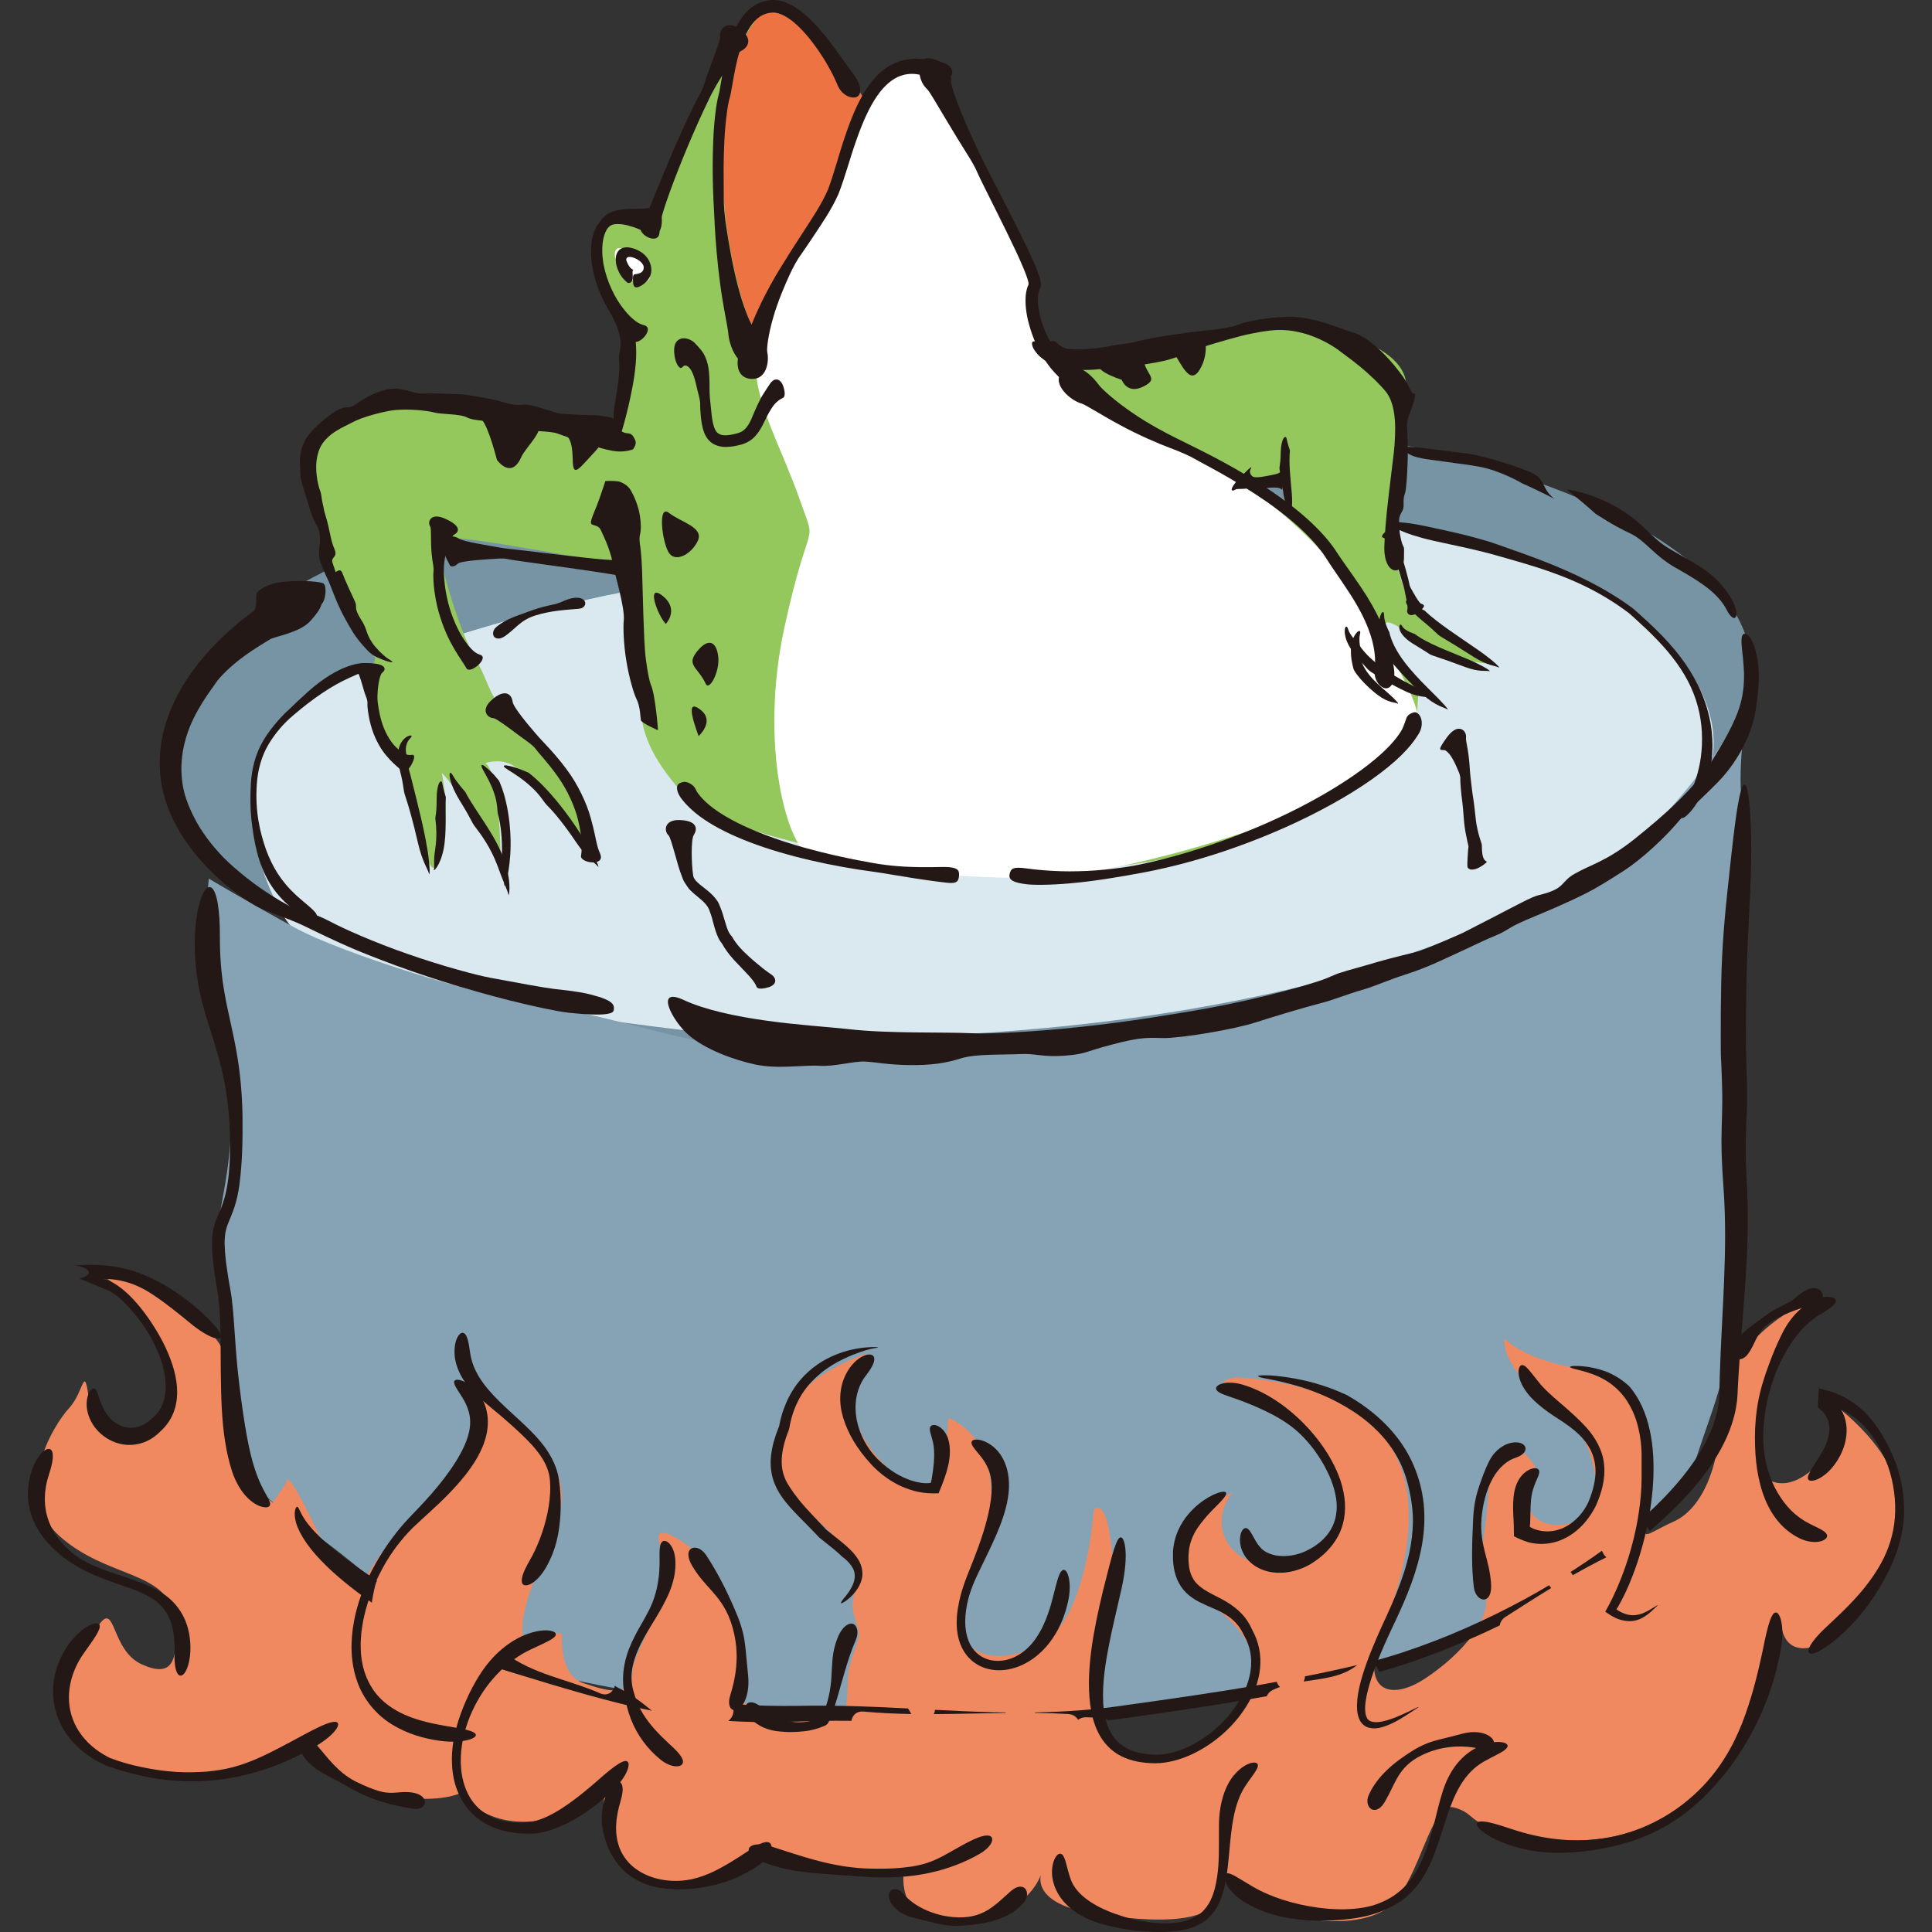 <?xml version="1.0" encoding="iso-8859-1"?>
<!-- Generator: Adobe Illustrator 18.1.1, SVG Export Plug-In . SVG Version: 6.00 Build 0)  -->
<svg version="1.1" id="_x31_1" xmlns="http://www.w3.org/2000/svg" xmlns:xlink="http://www.w3.org/1999/xlink" x="0px" y="0px"
	 viewBox="0 0 512 512" style="enable-background:new 0 0 512 512;" xml:space="preserve">
<rect x="0" y="0" width="512" height="512" fill="#333333" stroke="none"/>
<g>
	<path style="fill:#7694A3;" d="M218.047,287.562c-28.457-4.065-144.994-28.457-166.675-70.465
		c-21.682-42.008,31.167-67.755,67.754-78.595s199.198-33.876,260.176-18.971s92.467,39.259,83.498,68.412
		c-8.969,29.154-29.295,65.741-29.295,65.741L218.047,287.562z"/>
	<path style="fill:#DAE8EF;" d="M93.38,177.8c24.892-9.442,63.689-20.326,77.24-21.682c13.551-1.356,172.095-25.747,219.523-13.551
		c47.428,12.196,73.174,43.364,60.979,66.4c-12.196,23.036-105.696,73.174-261.531,65.044
		C96.09,263.17,81.183,253.684,74.408,241.488C67.633,229.292,54.082,192.707,93.38,177.8z"/>
	<path style="fill:#85A3B5;" d="M55.352,232.857c-1.429,11.134,1.805,33.627,5.078,55.107c3.272,21.48-5.455,37.427-2.821,48.712
		c2.632,11.285,0.752,34.606,6.319,49.051c5.567,14.445,13.692,14.744,33.402,31.748c19.711,17.001,24.564,23.284,80.16,32.461
		c55.595,9.178,49.426,10.983,55.595,9.178c6.169-1.806,42.882-4.516,55.106-5.079c12.225-0.564,40.888-5.606,57.251-8.049
		c16.363-2.445,47.282-13.504,55.67-20.312c8.389-6.809,43.559-22.796,47.057-34.87c3.499-12.075,9.028-24.074,9.366-33.215
		c0.338-9.141,7.824-46.492,3.385-63.946c-4.439-17.454,2.707-73.125,0.941-80.309c-1.769-7.185,0.939-25.39,0.939-25.39
		s-25.878,39.721-47.582,49.089c-21.704,9.365-93.85,35.17-116.27,36.373c-22.418,1.205-82.603,6.096-100.846,4.403
		c-18.244-1.693-35.283-8.426-53.489-11.134c-18.206-2.707-54.392-14.218-66.354-20.763
		C66.298,239.366,55.352,232.857,55.352,232.857z"/>
	<path style="fill:#F0895F;" d="M26.39,337.555c17.228,10.806,23.245,31.371,17.603,37.262c-5.641,5.895-18.632,8.803-20.237-2.783
		c-1.605-11.584-1.229-3.438-5.466,1.153c-4.238,4.591-15.07,22.496-2.607,33.804c12.463,11.309,28.813,9.202,30.393,21.466
		c1.58,12.261-0.601,16.247-8.601,12.563c-8.001-3.684-6.846-16.527-11.134-10.582c-4.289,5.943-14.17,16.424-7.825,28.185
		c6.345,11.763,45.389,19.312,62.943,3.011c7.574,15.195,33.93,17.525,41.554,13.063c2.432,7.549,19.835,13.617,36.612,0.002
		c1.304,1.403-0.852,4.714,1.655,10.231c2.507,5.516,1.78,25.15,41.1,6.945c26.256,5.04,37.14,4.089,37.14,4.089
		s-2.608,15.495,15.773,13.464c18.381-2.03,20.838-13.466,20.838-13.466s-4.389,8.651,15.171,11.41
		c19.562,2.757,33.151,1.904,32.876-8.954c14.47,12.063,36.787,13.569,44.512,6.396c7.724-7.172,10.506-27.407,16.551-25.829
		c6.043,1.578,3.234,4.188,14.669,6.646c11.435,2.457,57.803,13.667,71.946-57.001c0.276,10.858,8.526,7.773,8.526,7.773
		s49.252-30.041,5.768-64.194c5.917,4.962-8.476,27.482-19.008,18.957c-1.856-4.816-1.405-35.309,15.221-44.863
		c-4.564-4.915-27.635,13.893-26.757,26.807c0.877,12.914-3.687,26.307-11.962,30.068c-8.275,3.762-8.349,5.792-7.396-1.632
		c0.951-7.424,0.676-36.589-15.525-38.544c-16.199-1.953-22.067-8.273-22.067-8.273s-0.979,8.099,11.61,16.023
		c12.589,7.926,15.949,27.035,9.004,31.524c-6.947,4.488-19.711,1.302-12.388-13.341c-4.439-8.301-11.962-6.547-12.414,5.641
		c-0.451,12.188-3.46,20.215-1.003,27.083c2.457,6.872-6.042,16.725-15.772,23.145c-9.73,6.423-17.051,2.761-11.787-11.282
		c5.266-14.044,26.107-64.123-38.141-68.536c-6.822,1.105-2.132,2.634,3.233,4.188c5.367,1.554,36.989,26.456,18.859,40.021
		c-18.131,13.567-32.474-1.88-23.221-13.74c-18.006,10.181-17.027,20.386-9.128,26.781c7.899,6.394,22.443,16.424,10.382,30.894
		c-12.061,14.471-21.616,16.148-32.198,8.978c-10.582-7.172,0.526-32.526-0.878-49.525c-1.404-17.004-4.966-12.39-4.966-12.39
		s-1.655,26.382-12.111,34.13c-10.458,7.749-28.036,6.421-21.29-10.957c6.745-17.379,11.635-39.571-5.016-47.646
		c-0.803,3.359-0.075,20.336-7.473,18.707c-7.398-1.63-26.406-19.282-14.268-35.783c-17.881,6.794-20.163,13.49-21.767,20.211
		c-1.605,6.719-5.943,14.016,2.007,19.058c7.949,5.042,19.735,16.327,17.504,21.668c-2.232,5.339-1.605,6.719-0.401,10.832
		c1.203,4.113,0.577,2.733-1.755,10.782c-2.332,8.049,4.038,19.133-16.777,13.617c-20.814-5.516-13.341-5.919-12.339-14.695
		c1.004-8.776-3.912-22.52-11.811-28.913c-7.9-6.396-12.615-7.247-8.176,1.054c4.439,8.299-8.349,24.096-8.601,30.868
		c-0.25,6.771-6.294,5.191-12.99,2.91c-6.695-2.283-5.617-13.091-5.617-13.091s-4.714-0.854-6.87,2.457
		c-2.157,3.311-7.422-0.953,0.727-19.635c8.15-18.683,12.513-26.658-17.228-47.421c3.811,6.924,0.026,17.629-11.209,28.062
		c-11.235,10.435-17.053,21.066-17.053,21.066s-5.592,4.538-13.767-12.716c-8.175-17.252-7.699-11.811-7.699-11.811l-3.585,5.292
		l-9.204-7.799c0,0-0.401-25.779-3.561-31.998c-3.16-6.219-11.035-13.289-19.034-16.978C32.482,337.78,26.39,337.555,26.39,337.555z
		"/>
	<g>
		<path style="fill:#94C85C;" d="M371.846,166.956c3.387,2.71,16.261,9.486,23.715,8.809c-2.71-0.677-13.552-8.809-18.294-12.196
			c-4.742-3.386-4.743-6.777-8.13-16.94c-3.387-10.163,0.677-28.457,3.387-42.006c2.71-13.549-22.359-18.972-37.942-18.294
			c-15.583,0.679-39.976,10.84-52.171,8.807c-12.196-2.033-8.131-13.551-9.485-21.682c-1.355-8.131-16.939-42.006-26.424-52.848
			c-9.485-10.842-17.616,5.421-17.616,5.421s-8.131-10.163-14.228-18.97c-6.098-8.807-11.518-7.454-18.294,2.033
			c-6.775,9.486-22.359,48.104-22.359,48.104s-4.065-5.419-12.873,2.712c-8.808,8.131,5.42,27.778,5.42,27.778
			s-0.678,13.551-2.71,24.392c0,0-40.653-3.386-44.04-4.065c-3.387-0.679-20.326-3.386-31.167,4.744
			c-10.841,8.13-4.065,25.068-3.387,29.133c0.678,4.065,7.453,20.326,14.228,32.522c-4.065,12.873,5.42,23.715,5.42,23.715
			s4.065,12.873,6.776,23.713c2.71,10.84,3.387,8.809,4.743,5.421c1.355-3.388,2.71-12.196,0.677-22.359
			c3.387,2.71,15.584,23.715,15.584,23.715s0-23.715-4.065-26.424c10.84-2.71,10.84,7.452,26.424,21.68
			c-1.355-12.196-9.486-23.713-17.616-31.166c-8.131-7.454-7.453-11.519-11.518-18.294c-4.065-6.775-11.518-30.489-8.808-31.845
			c2.71-1.356,48.783,7.454,48.783,7.454s4.065,27.78,4.065,37.943s8.13,18.971,12.196,23.713
			c4.065,4.742,31.167,16.261,86.726,19.649c81.306-0.677,106.373-37.943,106.373-37.943l0.678-10.163c0,0,1.266,0.843,2.033,1.356
			c-2.034-1.358-10.163-14.905-10.841-18.294C366.425,162.891,371.846,166.956,371.846,166.956z M340.002,135.113l-6.776-5.421
			l7.453-2.71L340.002,135.113z"/>
		<path style="fill:#FFFFFF;" d="M200.429,96.493c0.532-7.434,4.743-23.036,10.841-30.489c6.098-7.454,10.84-16.261,12.873-23.715
			c2.033-7.454,5.42-21.003,13.551-23.036c8.13-2.033,7.453,0,16.938,16.261c9.485,16.261,19.648,36.585,19.648,42.006
			s2.709,13.553,8.131,21.005c5.421,7.452,6.776,9.484,21.004,14.905c14.228,5.421,46.072,24.393,60.979,52.171
			c14.906,27.778,14.906,26.422,2.033,37.941c-12.874,11.519-69.109,29.136-93.501,29.136s-50.815-3.388-57.591-5.421
			c-6.776-2.033-14.228-29.813-7.453-60.979c6.775-31.166,8.808-20.328,4.065-33.878
			C207.204,118.852,199.751,105.979,200.429,96.493z"/>
		<path style="fill:#94C85C;" d="M378.065,184.652c-0.041-0.026-0.078-0.052-0.121-0.079l0,0
			C377.994,184.604,378.023,184.624,378.065,184.652z"/>
		<path style="fill:#94C85C;" d="M378.065,184.652C378.55,184.977,378.737,185.101,378.065,184.652L378.065,184.652z"/>
	</g>
	<path style="fill:#FFFFFF;" d="M169.939,74.811c-6.247,0-9.485-10.84-4.743-8.807C169.939,68.036,175.359,74.811,169.939,74.811z"
		/>
	<path style="fill:#ED7342;" d="M199.073,86.33c-2.71-6.098-13.551-40.653-3.388-73.174c4.743-9.486,9.486-16.938,18.971-6.098
		c9.486,10.84,14.228,18.97,14.228,18.97s-7.453,18.296-7.453,23.715c0,5.419-10.163,12.875-12.196,18.294
		c-2.033,5.419-9.486,25.745-9.486,25.745L199.073,86.33z"/>
	<g>
		<path style="fill:#231815;" d="M58.275,248.495c0.046-7.386-0.812-12.666-2.414-13.341c-0.776-0.33-1.715,0.508-2.576,2.89
			c-0.836,2.378-1.664,6.312-1.672,12.176c0.004,5.967,0.87,11.312,2.154,16.116c1.28,4.822,2.847,9.085,4.091,13.597
			c1.26,4.506,2.238,9.3,2.738,14.818c0.249,2.757,0.382,5.689,0.381,8.829c-0.007,3.144-0.121,6.491-0.661,10.018
			c-0.275,1.759-0.652,3.482-1.199,5.125c-0.524,1.659-1.313,3.186-1.986,4.972c-0.679,1.798-0.929,3.759-0.943,5.588
			c-0.02,1.844,0.129,3.632,0.321,5.389c0.196,1.759,0.449,3.486,0.719,5.195c0.27,1.743,0.601,3.356,0.758,4.972
			c0.338,3.263,0.409,6.552,0.459,9.776c0.179,12.895-0.333,25.025,3.118,35.513c0.87,2.545,2.104,4.669,3.46,6.203
			c1.361,1.538,2.803,2.453,3.934,2.852c2.328,0.762,3.055-0.113,2.392-1.501c-0.627-1.485-2.273-3.65-3.77-8.23
			c-1.548-4.566-2.815-11.65-4.037-21.492c-1.334-10.578-1.251-16.743-2.178-24.227c-0.27-1.955-0.669-3.744-0.965-5.737
			c-0.31-1.993-0.623-4.147-0.788-6.483c-0.142-2.376-0.197-4.74,0.78-7.156c0.49-1.272,1.245-2.872,1.792-4.637
			c0.562-1.765,0.966-3.658,1.25-5.639c0.839-6.34,0.875-12.293,0.837-18.172c-0.093-5.866-0.597-11.622-1.585-17.134
			c-0.965-5.522-2.343-10.701-3.193-15.658C58.615,258.158,58.26,253.313,58.275,248.495z"/>
		<path style="fill:#231815;" d="M163.703,447.22c-0.29-0.143-0.522-0.314-0.73-0.494c-0.458,1.647-1.934,2.896-3.952,2.013
			c-8.533-3.726-17.903-5.004-25.328-10.79c-0.167,1.437-1.175,2.787-2.689,3.021c-0.005,0.042-0.019,0.079-0.022,0.125
			c-0.013,0.216-0.049,0.427-0.1,0.633l4.478,1.393c6.396,1.971,13.281,4.075,20.749,6.159c5.225,1.443,10.771,2.884,16.646,4.091
			C169.948,451.011,167.046,448.893,163.703,447.22z"/>
		<path style="fill:#231815;" d="M240.629,452.758c-4.12-0.212-8.226-0.413-12.303-0.546c-5.671-0.191-11.328-0.254-16.874-0.145
			c-5.498,0.077-10.921-0.022-16.239-0.413c-0.482-0.034-0.958-0.082-1.437-0.125c0.709,0.977,0.871,2.281,0.1,3.577
			c-0.184,0.308-0.438,0.568-0.689,0.822c-0.054,0.054-0.108,0.087-0.163,0.135c4.654,0.29,9.086,0.369,13.245,0.306l11.041-0.314
			c2.857-0.056,5.615-0.054,8.325-0.026c0.245-1.433,1.324-2.622,3.249-2.443c4.207,0.395,8.416,0.572,12.626,0.639
			C241.252,453.714,240.947,453.232,240.629,452.758z"/>
		<path style="fill:#231815;" d="M266.513,453.923c0.013-0.012,0.048-0.054,0.087-0.097c-1.229-0.018-2.456-0.038-3.681-0.071
			c-5.078-0.133-10.115-0.375-15.124-0.631c-0.042,0.393-0.152,0.776-0.324,1.132c6.339-0.032,12.679-0.228,19.021-0.304
			C266.499,453.943,266.505,453.931,266.513,453.923z"/>
		<path style="fill:#231815;" d="M345.476,445.624c5.063-0.78,10.266-1.199,14.187-4.357c-2.11,0.486-4.23,0.953-6.342,1.437
			c-2.481,0.544-4.96,1.044-7.44,1.541c-0.02,0.016-0.046,0.024-0.068,0.038C345.818,444.748,345.703,445.207,345.476,445.624z"/>
		<path style="fill:#231815;" d="M338.438,445.957c-0.037-0.089-0.049-0.186-0.081-0.276c-1.143,0.208-2.285,0.433-3.427,0.635
			c-12.246,2.15-24.425,3.877-36.453,5.546c-8.089,1.237-16.151,1.8-24.148,1.945c-0.023,0.042-0.046,0.087-0.07,0.131
			c2.947,0.036,5.893,0.127,8.84,0.302c1.256,0.074,2.118,0.701,2.606,1.54c0.591-0.449,1.322-0.716,2.108-0.687l4.063,0.151
			c0.691,0.024,1.33,0.27,1.852,0.663c0.975-0.121,1.931-0.222,2.926-0.365l12.182-1.733c8.081-1.181,16.985-2.527,26.867-4.302
			c0.251-0.641,0.735-1.221,1.544-1.622c0.635-0.315,1.294-0.578,1.964-0.814C338.868,446.733,338.59,446.346,338.438,445.957z"/>
		<path style="fill:#231815;" d="M410.509,420.119c-2.137,1.267-4.312,2.517-6.564,3.742c-9.666,5.221-20.378,10.133-32.372,14.09
			c-2.831,0.923-5.679,1.763-8.544,2.507c1.204,0.391,2.186,1.441,2.455,2.624c2.331-0.645,4.682-1.342,7.069-2.132
			c8.648-2.876,16.921-6.354,24.893-10.205c0.147-0.86,0.622-1.681,1.541-2.269c4.009-2.561,8.025-5.147,12.101-7.638
			C410.889,420.599,410.69,420.365,410.509,420.119z"/>
		<path style="fill:#231815;" d="M424.855,411.623c-0.103-0.222-0.23-0.431-0.34-0.651c-0.062,0.04-0.118,0.083-0.182,0.123
			c-2.592,1.876-5.316,3.704-8.121,5.502c0.046,0.054,0.087,0.107,0.133,0.159c0.19,0.214,0.339,0.451,0.468,0.695
			c2.924-1.679,5.894-3.275,8.914-4.768C425.365,412.407,425.058,412.056,424.855,411.623z"/>
		<path style="fill:#231815;" d="M463.176,321.864c-0.012-2.332-0.07-4.663-0.186-6.987c-0.118-2.303-0.23-4.522-0.297-6.763
			c-0.176-4.496,0.021-8.73,0.225-13.341c0.159-4.601,0.042-9.143-0.139-13.611c-0.163-4.224-0.062-8.748-0.062-13.085
			c0.033-4.373,0.098-8.718,0.244-13.018c0.211-6.626,0.598-12.7,0.848-18.236c0.25-5.528,0.325-10.425,0.259-14.53
			c-0.134-8.212-0.745-13.281-1.514-14.216c-0.783-0.937-1.712,2.273-2.789,10.598c-0.544,4.165-1.141,9.595-1.864,16.436
			c-0.733,6.814-1.562,15.243-1.755,25.178c-0.119,5.05-0.146,9.939-0.133,14.701l0.018,3.585c-0.002,0.607,0.012,1.223,0.053,1.852
			l0.08,1.729c0.104,2.289,0.187,4.542,0.226,6.757c0.129,4.428-0.151,8.637-0.185,13.204c-0.009,4.494,0.272,8.853,0.574,13.057
			c1.132,16.475-0.494,32.444-1.014,49.257l-0.083,3.166l-0.032,1.59c-0.01,0.48-0.03,0.951-0.066,1.431
			c-0.149,1.91-0.542,3.835-1.137,5.743c-1.192,3.815-3.171,7.527-5.598,11.064c-3.805,5.498-8.644,10.604-14.149,15.433
			c-0.057,0.189-0.127,0.373-0.17,0.566c-0.011,0.054-0.017,0.083-0.025,0.121c-0.003,0.02-0.004,0.044-0.007,0.068
			c1.21,0.183,2.216,1.02,2.635,2.132c4.941-4.15,9.545-8.658,13.561-13.704c3.127-3.968,5.881-8.303,7.725-13.129
			c0.912-2.414,1.59-4.947,1.89-7.559c0.079-0.649,0.125-1.308,0.16-1.963l0.084-1.776l0.198-3.551
			c0.577-9.454,1.497-18.823,2.022-28.181C463.039,331.203,463.202,326.531,463.176,321.864z"/>
		<path style="fill:#231815;" d="M98.615,424.093c0.407-2.118,0.643-3.74,1.281-5.24c-8.556-5.614-14.578-10.52-17.636-14.199
			c-2.205-2.559-2.786-4.458-3.213-5.111c-0.228-0.322-0.457-0.318-0.681,0.155c-0.22,0.465-0.391,1.435-0.141,2.811
			c0.45,2.785,2.727,6.809,6.977,11.175c3.291,3.412,7.732,7.128,13.354,11.05C98.562,424.525,98.574,424.313,98.615,424.093z"/>
		<path style="fill:#231815;" d="M128.823,373.325c-0.957-3.466-3.175-5.572-4.803-6.616c-1.68-1.07-2.953-1.242-3.433-0.917
			c-0.505,0.353-0.217,1.221,0.752,2.704c0.888,1.5,2.684,3.654,3.176,7.019c0.442,3.438-0.895,6.743-2.493,9.728
			c-1.646,2.999-3.649,5.763-5.905,8.535c-2.271,2.789-4.831,5.506-7.849,8.615c-2.97,3.2-5.932,7.033-8.707,11.924
			c-2.762,4.893-4.788,10.119-5.772,15.451c-0.975,5.306-0.91,10.8,0.836,15.727c1.682,4.943,5.193,9.03,9.258,11.497
			c4.062,2.517,8.431,3.716,12.42,4.303c3.923,0.568,6.819,0.147,8.387-0.389c1.577-0.564,1.863-1.26,0.765-1.852
			c-1.09-0.603-3.575-1.014-7.473-1.683c-1.942-0.355-4.254-0.752-6.83-1.531c-2.572-0.77-5.456-1.878-8.247-3.922
			c-2.991-2.197-4.655-4.778-5.704-7.229c-1.034-2.481-1.487-4.897-1.594-7.531c-0.097-2.632,0.137-5.516,0.945-9.046
			c0.824-3.517,2.213-7.721,4.933-12.708c2.185-3.972,4.874-7.517,7.894-10.522c3.07-2.934,6.437-5.794,9.368-8.833
			c2.962-3.041,5.726-6.231,7.826-9.941c1.037-1.858,1.897-3.863,2.369-6.038C129.404,377.904,129.433,375.54,128.823,373.325z"/>
		<path style="fill:#231815;" d="M140.242,413.787c-1.616,2.809-2.344,4.859-1.792,5.901c0.284,0.486,1.027,0.667,2.195,0.073
			c1.153-0.586,2.674-1.979,4.078-4.403c2.78-4.974,3.481-9.302,3.795-13.879c0.131-2.299,0.106-4.695-0.146-7.362
			c-0.156-1.332-0.29-2.731-0.744-4.258c-0.452-1.469-1.111-2.969-2-4.462c-1.789-2.993-4.165-5.435-6.5-7.67
			c-2.349-2.235-4.706-4.279-6.802-6.354c-2.097-2.066-3.939-4.163-5.272-6.314c-1.338-2.15-2.138-4.333-2.439-6.4
			c-0.298-2.007-0.522-3.523-0.955-4.47c-0.407-0.937-1.054-1.286-1.759-0.687c-0.678,0.589-1.531,2.193-1.445,5.082
			c0.043,2.839,1.534,7.011,5.147,10.471c3.844,3.619,6.153,5.219,8.659,7.486c1.259,1.106,2.604,2.297,4.208,3.831
			c1.573,1.544,3.497,3.392,5.258,6.154c0.689,1.108,1.225,2.267,1.582,3.458c0.369,1.145,0.451,2.356,0.502,3.639
			c0.065,2.521-0.242,5.008-0.735,7.38C144.074,405.741,142.378,410.112,140.242,413.787z"/>
		<path style="fill:#231815;" d="M174.999,466.28c2.583,2.092,5.08,2.171,5.771,1.284c0.756-0.947-0.274-2.638-3.352-5.352
			c-3.049-2.848-5.182-5.086-7.073-8.122c-0.919-1.522-1.725-3.233-2.304-5.332c-0.657-2.084-0.962-4.423-0.379-7.182
			c1.203-5.51,4.593-10.058,7.162-14.566c1.309-2.263,2.49-4.549,3.249-6.934c0.773-2.372,1.076-4.841,0.858-7.102
			c-0.212-2.221-1.135-3.66-1.917-4.256c-0.814-0.602-1.492-0.441-1.855,0.308c-0.372,0.752-0.396,2.062-0.367,3.916
			c0.012,1.87,0.062,4.284-0.715,7.926c-0.9,3.918-2.177,6.08-3.557,8.583c-0.713,1.26-1.52,2.612-2.43,4.411
			c-0.881,1.798-1.966,4.046-2.591,7.261c-0.497,2.549-0.503,5.218-0.047,7.598c0.326,2.309,0.895,4.667,1.735,6.82
			C168.851,459.898,171.696,463.596,174.999,466.28z"/>
		<path style="fill:#231815;" d="M187.116,412.095c-2.432-3.571-6.765-2.066-3.526,3.126c1.606,2.662,3.248,4.357,4.983,6.306
			c1.705,1.945,3.578,4.159,4.945,7.858c1.352,3.694,1.841,7.511,1.673,10.951c-0.153,3.45-0.911,6.509-1.693,9.059
			c-0.78,2.459,0.139,4.121,1.598,3.791c0.716-0.175,1.572-0.885,2.253-2.344c0.676-1.447,1.187-3.678,0.929-6.636l-0.671-6.956
			c-0.227-2.056-0.422-4.538-2.011-8.621C192.99,422.191,190.187,416.764,187.116,412.095z"/>
		<path style="fill:#231815;" d="M162.052,474.821c3.719-3.478,5.047-6.892,4.372-7.835c-0.729-1.01-3.154,0.496-8.325,5.119
			c-2.669,2.32-5.076,4.26-7.455,5.943c-2.383,1.667-4.745,3.111-7.391,4.081c-0.605,0.224-1.459,0.488-1.915,0.572
			c-0.74,0.109-1.497,0.197-2.269,0.244c-1.544,0.097-3.16,0.065-4.833-0.214c-3.308-0.518-7.03-2.249-9.46-6.012
			c-2.396-3.772-2.961-8.404-2.551-12.662c0.415-4.297,1.759-8.355,3.574-11.93c3.637-7.188,9.251-12.357,14.725-14.939
			c2.672-1.272,4.667-2.112,5.794-2.878c1.124-0.73,1.354-1.473,0.324-1.918c-1.012-0.445-3.4-0.633-6.971,0.665
			c-3.517,1.284-8.186,4.31-11.993,9.953c-2.005,3.017-3.24,5.546-4.252,7.837c-1.002,2.303-1.755,4.391-2.407,6.717
			c-0.622,2.328-1.188,4.903-1.265,8.228c-0.008,3.261,0.276,7.541,3.163,12.118c2.341,3.624,6.09,6.04,9.894,7.086
			c1.908,0.55,3.835,0.822,5.723,0.913c0.945,0.04,1.882,0.052,2.807,0.016c1.169-0.032,1.994-0.268,2.938-0.476
			c3.658-0.911,6.888-2.565,9.815-4.413C157.016,479.168,159.646,477.056,162.052,474.821z"/>
		<path style="fill:#231815;" d="M28.786,375.379c-2.644-3.289-2.607-6.681-3.661-7.342c-0.475-0.298-1.334,0.139-1.906,2.058
			c-0.257,0.951-0.397,2.296-0.041,3.944c0.351,1.636,1.21,3.583,2.925,5.336c1.739,1.776,3.937,2.932,6.218,3.358
			c2.283,0.437,4.618,0.087,6.549-0.81c0.969-0.445,1.845-1.012,2.616-1.654l0.563-0.492l0.267-0.256l0.131-0.131l0.066-0.063
			l-0.039,0.03c0.323-0.298,0.705-0.657,1.023-1.018c1.322-1.443,2.308-3.2,2.848-5.062c1.099-3.756,0.598-7.666-0.635-11.549
			c-1.26-3.904-3.299-7.924-6.251-12.216c-0.724-1.048-1.565-2.16-2.294-3.057c-0.667-0.824-1.301-1.546-1.979-2.261
			c-1.343-1.413-2.742-2.654-4.172-3.609c-0.713-0.478-1.433-0.881-2.159-1.181c-0.362-0.153-0.728-0.27-1.089-0.363l-0.544-0.109
			l-0.089-0.018h0.184l0.367,0.004c1.949,0.01,3.792,0.298,5.449,0.736c1.659,0.445,3.13,1.052,4.411,1.697
			c0.639,0.329,1.238,0.655,1.786,0.998l0.798,0.504l1.045,0.691c3.344,2.257,6.305,4.708,9.082,6.977
			c5.421,4.504,9.068,5.215,8.156,3.009c-0.439-1.094-1.91-2.916-4.736-5.522c-1.423-1.3-3.188-2.801-5.427-4.424
			c-1.117-0.81-2.352-1.65-3.734-2.481c-0.705-0.425-1.384-0.814-2.211-1.257c-1.174-0.639-2.398-1.266-3.593-1.769
			c-2.573-1.1-4.554-1.644-6.235-2.017c-1.68-0.371-3.1-0.568-4.446-0.703c-2.654-0.21-5.022-0.199-8.069-0.018l-0.282,0.016
			l0.176,0.022l0.406,0.052c0.259,0.04,0.512,0.083,0.746,0.139c0.467,0.113,0.909,0.25,1.276,0.425
			c0.733,0.345,1.342,0.802,1.263,1.421c-0.112,0.314-0.337,0.671-1.61,1.13l-0.552,0.179l-0.28,0.089l-0.057,0.028l0.419,0.171
			l0.841,0.341l6.667,2.733l1.635,1.046c0.472,0.329,0.74,0.603,1.128,0.913c1.329,1.173,2.492,2.428,3.547,3.678l0.654,0.796
			l0.567,0.719l1.137,1.532c2.419,3.406,4.299,7.07,5.376,10.79c1.077,3.69,1.301,7.557,0.027,10.626
			c-0.627,1.528-1.618,2.811-2.858,3.803l-0.574,0.466l-0.461,0.367c-0.315,0.226-0.634,0.435-0.962,0.619
			c-0.659,0.359-1.341,0.629-2.036,0.772C33.381,378.847,30.483,377.541,28.786,375.379z"/>
		<path style="fill:#231815;" d="M13.003,390.64c1.048-3.144,1.376-5.661,0.485-6.459c-0.435-0.377-1.17-0.284-2.139,0.578
			c-0.945,0.862-2.169,2.511-3.064,5.342c-1.79,5.794-0.743,11.05,1.822,15.318c1.303,2.148,2.996,4.095,5.095,5.943
			c2.094,1.834,4.659,3.621,7.858,5.161c3.189,1.578,6.498,2.67,9.637,3.755c3.129,1.084,6.151,2.201,8.462,3.932
			c2.334,1.703,3.719,4.051,4.377,6.527c0.669,2.475,0.772,4.996,0.721,7.323c-0.172,4.528,0.884,6.912,2.32,5.685
			c0.684-0.625,1.445-2.174,1.771-4.911c0.151-1.37,0.199-3.037-0.082-5.024c-0.284-1.967-0.883-4.319-2.362-6.68
			c-1.602-2.513-3.459-4.018-5.128-5.078c-1.688-1.06-3.249-1.761-4.925-2.442c-1.679-0.675-3.494-1.29-5.728-2.025
			c-2.224-0.752-4.893-1.568-8.087-3.047c-2.578-1.177-4.758-2.698-6.612-4.568c-1.85-1.838-3.293-3.922-4.218-6.124
			C11.314,399.421,11.647,394.739,13.003,390.64z"/>
		<path style="fill:#231815;" d="M22.217,438.115c2.606-3.68,4.609-6.336,4.162-7.483c-0.215-0.54-1.067-0.663-2.609,0.075
			c-1.511,0.75-3.797,2.374-6.047,5.725c-4.483,6.878-4.641,14.419-1.623,20.531c1.518,3.071,3.867,5.796,6.957,8.029
			c1.574,1.123,3.236,2.1,5.268,3.005c2.023,0.679,4.113,1.33,6.437,1.945c9.266,2.483,18.778,2.721,27.236,1.076
			c8.484-1.598,15.833-4.857,21.68-8.256c5.721-3.41,7.16-6.584,4.945-6.455c-1.119,0.026-3.142,0.832-6.215,2.426
			c-3.089,1.574-7.189,3.998-12.91,6.719c-6.172,2.841-10.099,3.581-14.668,4.04c-4.58,0.3-10.017,0.534-19.505-1.685
			c-1.885-0.48-3.728-1.02-5.501-1.679l-0.631-0.226c-0.124-0.044-0.305-0.151-0.525-0.26c-0.401-0.21-0.8-0.427-1.185-0.659
			c-0.774-0.461-1.515-0.957-2.213-1.493c-2.797-2.136-4.893-4.915-5.997-7.946C17.003,449.405,18.823,442.869,22.217,438.115z"/>
		<path style="fill:#231815;" d="M83.885,462.367c-2.142-2.585-6.26-0.583-3.148,3.496c1.604,2.066,3.356,3.206,5.319,4.305
			c1.987,1.084,4.126,2.181,7.004,3.823c5.798,3.305,12.049,4.734,16.624,5.352c2.263,0.282,3.355-1.185,2.768-2.461
			c-0.595-1.314-2.761-2.324-7.115-1.856c-2.352,0.218-3.675-0.006-5.157-0.451c-1.475-0.476-3.143-1.084-6.038-2.511
			C89.496,469.656,86.706,465.658,83.885,462.367z"/>
		<path style="fill:#231815;" d="M223.038,412.403c-1.242-1.217-2.753-2.406-4.34-3.67l-1.206-0.967l-0.328-0.264
			c-0.199-0.149-0.34-0.345-0.404-0.397l-0.526-0.564l-2.203-2.275c-1.507-1.53-3.104-3.093-4.655-4.839
			c-1.541-1.741-3.061-3.728-4.048-6.13c-1.003-2.388-1.282-5.111-0.977-7.624c0.286-2.531,1.015-4.911,1.9-7.15
			c0.089-0.224,0.287-0.724,0.232-0.585l0.164-0.818c0.129-0.594,0.269-1.187,0.434-1.773c0.314-1.177,0.733-2.318,1.198-3.432
			c0.947-2.219,2.193-4.288,3.696-6.068c3.009-3.583,6.51-5.627,9.451-6.824c2.969-1.201,5.451-1.638,7.273-1.862
			c3.662-0.367,4.768-0.06,3.468,0.05c-1.297,0.175-3.241,0.675-6.253,1.862c-2.928,1.27-7.217,3.079-11.418,7.749
			c-2.072,2.346-3.466,5.034-4.345,7.686c-0.439,1.332-0.76,2.644-0.975,3.95c-0.155,0.663-0.28,0.804-0.387,1.147
			c-0.117,0.302-0.229,0.602-0.326,0.901c-0.21,0.6-0.391,1.191-0.552,1.769c-0.647,2.319-0.883,4.474-0.695,6.308
			c0.184,1.838,0.768,3.339,1.453,4.524c1.445,2.342,1.997,2.975,3.414,4.796c0.734,0.899,1.759,2.06,3.43,3.817l2.987,3.17
			l0.416,0.453l0.402,0.333l1.106,0.881l2.515,2.005c1.797,1.475,3.422,2.956,4.514,4.756c1.135,1.775,1.345,3.998,0.815,5.548
			c-0.487,1.574-1.296,2.626-1.98,3.434c-0.701,0.8-1.338,1.35-1.849,1.749c-2.105,1.507-2.002,0.877-0.328-1.054
			c0.805-0.991,1.658-2.245,2.109-3.601c0.469-1.362,0.365-2.724-0.184-3.756C224.896,413.556,222.969,412.425,223.038,412.403z"/>
		<path style="fill:#231815;" d="M229.468,364.549c1.552-2.035,2.588-3.841,2.127-4.945c-0.234-0.516-0.881-0.814-2.012-0.53
			c-1.103,0.292-2.778,1.197-4.36,3.38c-1.596,2.227-2.306,4.645-2.499,6.876c-0.187,2.251,0.125,4.359,0.723,6.394
			c1.276,4.052,3.43,8.004,7.545,12.472c2.287,2.412,4.972,4.383,7.894,5.701c3.019,1.308,5.699,2.013,9.846,1.842l0.878-2.168
			l0.715-1.916c0.389-1.106,0.724-2.217,0.973-3.339c0.488-2.233,0.653-4.579,0.026-6.796c-0.689-2.434-2.404-3.647-3.404-3.831
			c-1.062-0.21-1.54,0.308-1.504,1.125c0.027,0.838,0.526,1.934,0.846,3.482c0.33,1.538,0.494,3.954-0.073,7.811
			c-0.298,1.739-0.288,2.027-0.472,2.811c-0.301,0.109-0.668,0.129-1.01,0.149c-0.177,0.002-0.339,0.014-0.533-0.002
			c-0.265-0.02-0.544-0.032-0.81-0.071c-1.079-0.133-2.132-0.385-3.28-0.786c-2.254-0.855-5.057-2.152-8.491-5.532
			c-3.305-3.327-5.24-7.585-5.737-11.62C226.349,370.996,227.375,367.215,229.468,364.549z"/>
		<path style="fill:#231815;" d="M265.697,386.402c-1.396-2.565-3.502-3.944-5.024-4.514c-1.558-0.582-2.658-0.454-3.045-0.036
			c-0.403,0.449-0.095,1.203,0.821,2.33c0.886,1.145,2.449,2.65,3.507,5.207c1.04,2.626,0.97,5.419,0.625,8.139
			c-0.364,2.733-1.038,5.417-1.888,8.204c-0.855,2.791-1.927,5.685-3.219,8.932c-1.273,3.224-2.89,6.912-3.61,11.511
			c-0.382,2.285-0.462,4.639-0.071,6.94c0.393,2.291,1.37,4.546,3.008,6.259c1.617,1.733,3.858,2.793,6.116,3.122
			c2.27,0.347,4.547,0.018,6.593-0.705c4.121-1.479,7.323-4.434,9.48-7.65c2.188-3.235,3.429-6.737,4.116-9.998
			c0.672-3.206,0.357-5.627-0.124-6.93c-0.512-1.31-1.197-1.548-1.824-0.677c-0.635,0.871-1.153,2.857-1.912,5.933
			c-0.391,1.54-0.851,3.355-1.583,5.393c-0.733,2.033-1.717,4.321-3.351,6.608c-1.751,2.453-3.742,3.898-5.655,4.76
			c-1.927,0.847-3.844,1.104-5.765,0.79c-1.901-0.341-3.885-1.304-5.332-3.474c-1.446-2.148-2.181-5.57-1.516-10.02
			c0.506-3.601,1.838-6.86,3.406-10.076c1.534-3.216,3.132-6.348,4.509-9.536c1.371-3.186,2.569-6.431,3.147-9.893
			C267.681,393.607,267.522,389.733,265.697,386.402z"/>
		<path style="fill:#231815;" d="M226.726,434.784c0.788-1.83,0.604-3.299-0.197-4.143c-0.41-0.389-1.055-0.534-1.877-0.113
			c-0.813,0.415-1.756,1.417-2.482,3.041c-2.829,6.612-0.667,10.616-3.27,18.569c-0.332,0.939-0.789,2.001-1.156,2.67l-0.325,0.488
			l-0.564,0.216c-0.35,0.125-0.809,0.27-1.285,0.399c-1.859,0.496-3.731,0.619-5.459,0.409c-3.492-0.413-6.268-2.12-8.293-3.851
			c-1.92-1.693-3.816-1.78-4.201-0.3c-0.161,0.732,0.119,1.899,1.308,3.229c1.169,1.296,3.346,2.839,6.658,3.345
			c3.512,0.439,5.441,0.268,7.726,0.042c1.137-0.143,2.36-0.383,3.824-0.879c0.83-0.415,2.254-0.51,2.585-1.892l0.401-0.85
			l0.303-0.724c0.192-0.486,0.383-1.007,0.56-1.556c1.124-3.517,1.951-6.777,2.866-9.818
			C224.747,440.04,225.666,437.201,226.726,434.784z"/>
		<path style="fill:#231815;" d="M297.192,421.133c0.84-3.752,1.202-7.037,1.122-9.464c-0.069-2.428-0.57-3.948-1.12-4.222
			c-1.147-0.476-2.221,3.39-4.911,14.216c-1.322,5.544-2.39,10.532-3.039,15.4c-0.625,4.861-0.958,9.607-0.335,14.603
			c0.327,2.485,0.911,5.064,2.156,7.541c1.227,2.465,3.273,4.78,5.981,6.15c2.704,1.385,5.813,1.901,9.056,1.927
			c3.314-0.01,6.736-0.935,10.082-2.523c6.659-3.247,12.161-8.508,15.416-14.875c1.603-3.184,2.556-6.737,2.407-10.304
			c-0.072-1.773-0.426-3.535-1.031-5.183c-0.301-0.814-0.679-1.641-1.073-2.362c-0.278-0.647-0.731-1.532-1.188-2.235
			c-1.863-3.019-4.902-5.002-7.67-6.396c-2.78-1.423-5.372-2.686-6.668-4.72c-1.331-1.993-1.534-4.655-1.366-7.166
			c0.172-2.418,1.05-4.633,2.307-6.538c2.519-3.702,5.282-5.937,6.589-7.503c1.367-1.52,1.455-2.344-0.109-2.116
			c-0.773,0.131-1.956,0.532-3.5,1.413c-1.529,0.893-3.464,2.245-5.414,4.548c-1.902,2.263-3.902,5.757-4.036,10.276
			c-0.042,2.078,0.074,4.468,1.128,7.003c0.526,1.251,1.342,2.493,2.384,3.507c1.035,1.028,2.249,1.808,3.46,2.432
			c2.61,1.302,4.767,2.031,6.506,3.057c1.741,0.988,3.057,2.168,4.036,3.529c0.246,0.337,0.466,0.689,0.677,1.044l0.294,0.542
			c0.089,0.169,0.169,0.365,0.345,0.673c0.417,0.706,0.754,1.439,1.033,2.187c0.557,1.493,0.854,3.069,0.87,4.72
			c0.036,3.301-0.967,6.949-3.426,10.889c-2.487,3.863-6.425,8.303-12.923,11.584c-2.591,1.262-5.349,2.092-8.06,2.233
			c-2.698,0.077-5.548-0.32-7.867-1.366c-2.36-1.03-4.156-2.835-5.245-5.062c-1.091-2.235-1.557-4.798-1.703-7.36
			c-0.259-5.165,0.576-10.334,1.541-15.326C294.888,430.879,296.106,425.998,297.192,421.133z"/>
		<path style="fill:#231815;" d="M333.934,410.015c-1.761-2.044-2.421-4.704-3.605-5.032c-0.537-0.151-1.218,0.28-1.585,1.753
			c-0.155,0.733-0.238,1.743,0.057,3.023c0.286,1.264,1.01,2.836,2.454,4.182c1.463,1.375,3.197,2.14,4.825,2.525
			c1.642,0.389,3.217,0.409,4.693,0.25c2.926-0.367,5.588-1.445,7.846-3.081c2.238-1.568,4.385-3.631,5.933-6.453
			c1.536-2.821,2.269-6.427,1.72-10.401c-0.535-3.988-2.131-7.626-4.037-10.872c-1.935-3.247-4.242-6.13-6.719-8.647
			c-4.952-5.022-10.608-8.65-16.169-10.302c-2.722-0.814-4.93-0.588-6.067-0.082c-1.159,0.536-1.298,1.229-0.555,1.838
			c1.509,1.334,6.238,1.796,15.241,6.554c4.763,2.676,7.072,5,9.434,7.855c1.165,1.457,2.328,3.107,3.545,5.292
			c1.175,2.183,2.535,4.931,3.136,8.651c0.455,2.962-0.004,5.893-1.385,8.246c-1.369,2.364-3.524,4.131-5.897,5.361
			c-2.285,1.245-4.866,1.779-7.222,1.687C337.216,412.27,335.108,411.41,333.934,410.015z"/>
		<path style="fill:#231815;" d="M356.983,369.736c4.903,2.787,9.994,6.678,13.935,12.097c3.95,5.389,6.397,12.337,6.546,19.516
			c0.186,7.196-1.792,14.286-4.383,20.747c-1.294,3.245-2.755,6.384-4.199,9.411c-1.42,3.007-2.745,6.001-3.901,8.956
			c-1.149,2.954-2.09,5.729-2.675,8.289c-0.571,2.503-0.817,5.044-0.078,6.461c0.599,1.35,2.582,1.334,4.19,0.979
			c1.637-0.351,3.072-0.921,4.272-1.427c2.402-1.038,3.942-1.85,4.696-2.189c0.757-0.345,0.73-0.242-0.089,0.272l-3.149,2.043
			c-1.345,0.82-2.996,1.872-5.364,2.67c-1.177,0.355-2.608,0.748-4.287,0.22c-0.828-0.286-1.609-0.943-2.069-1.78
			c-0.459-0.836-0.677-1.771-0.766-2.714c-0.278-3.787,0.855-7.898,2.477-12.505c1.666-4.597,3.595-8.835,5.412-12.736
			c1.79-3.905,3.314-7.603,4.435-11.078c2.296-6.943,2.78-12.968,2.282-17.247c-0.226-2.148-0.52-3.497-0.776-4.734
			c-0.26-1.237-0.541-2.356-1.064-3.966c-0.558-1.6-1.322-3.722-3.189-6.616c-1.875-2.858-4.906-6.56-10.4-10.224
			c-5.52-3.617-10.542-5.485-14.433-6.709c-3.918-1.197-6.786-1.719-8.591-2.088c-3.633-0.611-3.021-1.064,0.897-0.871
			c3.898,0.244,9.081,1.153,13.168,2.473C353.98,368.245,356.98,369.756,356.983,369.736z"/>
		<path style="fill:#231815;" d="M390.581,420.639c0.284,2.164,1.667,3.382,2.794,3.237c1.144-0.149,2.009-1.516,1.754-4.472
			c-0.238-3.025-0.89-5.272-1.542-7.789c-0.627-2.503-1.286-5.304-0.971-9.216c0.329-3.89,1.318-7.616,2.946-10.546
			c1.608-2.962,3.92-4.849,6.094-5.538c1.05-0.357,1.798-0.804,2.247-1.386c0.439-0.564,0.55-1.266,0.077-1.846
			c-0.464-0.568-1.582-1.084-3.392-0.74c-1.767,0.302-4.281,1.753-5.797,4.599c-1.527,3.011-1.974,4.681-2.711,6.654
			c-0.651,1.975-1.411,4.309-1.666,8.615C390.096,409.043,389.886,415.041,390.581,420.639z"/>
		<path style="fill:#231815;" d="M406.086,395.39c0.388-1.485,0.799-2.435,1.226-3.394c0.409-0.933,0.748-1.737,0.552-2.297
			c-0.18-0.53-0.893-0.871-2.297-0.349c-0.683,0.28-1.563,0.806-2.385,1.806c-0.836,0.983-1.525,2.453-1.85,4.113
			c-0.419,2.186-0.365,4.034-0.314,5.709l0.121,2.412l0.05,1.84l0.027,1.898c1.164,0.6,2.368,1.126,3.59,1.507
			c0.707,0.216,1.003,0.248,1.515,0.345c0.468,0.069,0.937,0.127,1.41,0.149c1.895,0.109,3.844-0.183,5.704-0.903
			c3.724-1.461,7.088-4.462,9.465-9.139c1.554-3.46,2.591-7.21,2.198-10.989c-0.365-3.787-2.343-7.138-4.607-9.691
			c-4.614-5.107-9.855-8.442-12.798-12.231c-1.447-1.801-2.371-3.061-3.158-3.811c-0.769-0.73-1.499-0.893-1.905,0.026
			c-0.398,0.872-0.352,3.059,1.37,5.735c1.682,2.686,4.948,5.36,9.211,8.051c4.51,2.928,6.713,5.042,8.285,8.033
			c1.447,2.946,2.299,7.061-0.596,13.938c-1.559,3.307-4.394,6.052-7.521,7.118c-1.566,0.546-3.197,0.693-4.742,0.464
			c-0.756-0.105-1.566-0.325-2.209-0.578c-0.365-0.171-0.794-0.345-1.023-0.607l0.07-0.649l0.03-0.304l0.022-0.663l0.067-2.747
			C405.64,398.411,405.726,396.74,406.086,395.39z"/>
		<path style="fill:#231815;" d="M431.789,367.405c2.676,3.073,4.474,7.204,5.421,11.62c0.971,4.43,1.155,9.177,0.883,13.931
			c-0.602,9.52-3.011,19.135-6.547,27.355c-0.601,1.384-1.221,2.68-1.856,3.887c-0.32,0.602-0.641,1.181-0.965,1.741
			c-0.139,0.214-0.246,0.359-0.347,0.486c0.131,0.149,0.167,0.202,0.514,0.427c0.52,0.31,1.034,0.562,1.535,0.752
			c1.001,0.379,1.954,0.498,2.824,0.431c1.753-0.153,3.119-0.939,4.077-1.483c1.908-1.193,2.428-1.534,1.634-0.774
			c-0.796,0.665-1.716,1.842-3.714,2.968c-0.998,0.532-2.37,0.992-4.029,0.851c-1.729-0.195-3.181-0.607-5.817-2.479l1.114-2.027
			c0.341-0.643,0.526-1.026,0.796-1.586c0.502-1.044,1.015-2.168,1.538-3.38c5.056-12.017,6.187-22.609,6.193-28.552l0.001-6.183
			c-0.033-1.165-0.083-2.71-0.463-5.03c-0.438-2.275-1.076-5.483-3.418-9.129c-2.391-3.611-5.4-5.48-7.838-6.555
			c-2.475-1.056-4.401-1.477-5.607-1.784c-2.44-0.548-2.044-0.991,0.645-0.893c2.662,0.113,6.289,0.828,8.995,2.271
			C430.083,365.659,431.797,367.421,431.789,367.405z"/>
		<path style="fill:#231815;" d="M458.912,356.998c-0.785,1.451-0.002,2.835,1.072,3.142c1.112,0.331,2.378-0.07,3.277-1.37
			c0.984-1.328,1.461-2.569,2.198-4.028c0.742-1.427,1.765-3.023,3.867-4.411c4.242-2.763,8.944-3.869,12.305-5.074
			c3.304-1.169,0.588-6.767-5.035-1.971c-1.502,1.308-2.446,1.852-3.621,2.422c-1.164,0.582-2.594,1.141-4.863,2.777
			C464.566,351.091,460.98,353.292,458.912,356.998z"/>
		<path style="fill:#231815;" d="M477.1,407.752c1.899,0.891,3.701,1.014,4.941,0.8c1.255-0.218,1.987-0.76,2.128-1.312
			c0.147-0.57-0.29-1.147-1.272-1.741c-0.983-0.603-2.517-1.205-4.463-2.303c-3.869-2.324-6.16-5.31-8.14-9.065
			c-1.87-3.79-3.293-8.577-2.968-15.338c0.743-13.468,7.249-25.779,14.764-30.305c1.795-1.096,3.088-1.87,3.823-2.608
			c0.725-0.717,0.866-1.433,0.035-1.892c-0.806-0.443-2.725-0.605-5.389,0.635c-2.632,1.215-5.808,3.986-8.114,8.462
			c-2.389,4.796-3.317,7.587-4.519,10.904c-1.07,3.331-2.447,7.265-2.807,14.683c-0.191,5.909,0.254,11.539,1.946,16.743
			c0.857,2.59,2.053,5.07,3.732,7.229C472.463,404.803,474.641,406.613,477.1,407.752z"/>
		<path style="fill:#231815;" d="M483.021,384.55c-2.186,3.815-4.17,6.167-3.892,7.335c0.138,0.558,1.003,0.814,2.641,0.083
			c1.583-0.754,3.947-2.503,5.889-6.203c1.338-2.618,2.015-5.514,1.603-8.385c-0.209-1.423-0.711-2.809-1.457-3.998
			c-0.373-0.597-0.807-1.135-1.265-1.634c-0.31-0.31-0.276-0.246-0.409-0.361l-0.274-0.179c-0.056-0.262-0.066-0.568-0.105-0.879
			l-2.503,1.902c3.287,0.524,6.552,1.848,9.55,4.522c2.995,2.66,5.607,6.626,7.581,11.888c1.473,4.347,2.108,9.03,1.79,13.409
			c-0.308,4.409-1.661,8.538-3.613,12.13c-3.968,7.207-9.699,12.422-14.468,16.904c-4.749,4.339-6.016,7.47-3.788,7.136
			c1.106-0.171,3.077-1.199,5.868-3.46c2.749-2.283,6.489-5.738,10.276-11.372c3.93-6.09,5.626-9.967,7.009-14.723
			c0.637-2.394,1.138-5.064,1.153-8.432c-0.024-3.386-0.409-7.356-2.159-12.366c-1.746-4.45-3.901-8.666-6.942-12.168
			c-3.002-3.513-7.053-6.098-11.36-7.219l-2.136-0.558l-0.115,2.267c-0.046,0.913-0.121,1.828-0.145,2.735
			c0.355,0.333,0.741,0.663,1.074,0.998l0.471,0.478l0.228,0.294c0.312,0.385,0.529,0.818,0.734,1.246
			c0.376,0.87,0.549,1.812,0.544,2.791C484.776,380.693,484.057,382.732,483.021,384.55z"/>
		<path style="fill:#231815;" d="M204.237,489.284c-5.805-1.886-9.237,1.669-0.685,4.684c4.37,1.517,7.942,2.023,11.828,2.386
			c3.898,0.331,8.083,0.619,13.936,1.02c5.858,0.377,11.606,0.115,16.811-0.999c5.207-1.09,9.824-2.969,13.475-5.077
			c3.595-2.106,4.105-4.536,2.454-4.824c-0.828-0.169-2.185,0.141-4.087,1.018c-1.917,0.869-4.358,2.307-7.718,4.188
			c-3.638,1.969-6.006,2.549-8.774,2.997c-2.793,0.385-6.048,0.685-12.026,0.488C219.84,494.728,211.751,491.655,204.237,489.284z"
			/>
		<path style="fill:#231815;" d="M471.967,436.981c0.949-5.425-0.058-9.246-1.145-9.619c-1.196-0.401-2.211,2.493-3.66,9.917
			c-1.61,7.541-3.116,13.254-5.455,19.308c-1.187,3.015-2.63,6.094-4.661,9.33c-2.031,3.231-4.661,6.638-8.369,9.961
			c-7.414,6.682-16.636,10.592-25.352,11.523c-8.752,0.998-16.778-0.645-23.246-2.844c-3.168-1.086-5.556-1.747-7.047-1.846
			c-1.486-0.099-2.078,0.387-1.427,1.366c0.65,0.967,2.539,2.489,6.147,4.018c3.581,1.497,8.995,3.063,16.257,2.922
			c3.871-0.091,6.874-0.492,9.542-0.929c2.665-0.453,5-0.99,7.492-1.729c2.483-0.756,5.144-1.693,8.288-3.293
			c3.134-1.596,6.773-3.867,10.816-7.539c6.419-5.905,11.201-12.648,14.743-19.542C468.431,451.074,470.729,443.98,471.967,436.981z
			"/>
		<path style="fill:#231815;" d="M283.691,497.874c-1.1-3.174-1.335-6.042-2.457-6.558c-0.52-0.238-1.233,0.135-1.853,1.556
			c-0.549,1.368-1.152,4.063,0.35,7.662c1.605,3.617,4.403,5.788,6.982,7.204c2.639,1.425,5.281,2.209,7.998,2.83
			c1.361,0.308,2.748,0.564,4.185,0.8c0.696,0.119,1.5,0.254,2.281,0.312l2.342,0.183c3.201,0.163,6.82,0.369,10.982-0.613
			c2.063-0.514,4.082-1.453,5.674-2.916c1.601-1.451,2.706-3.337,3.422-5.246c1.421-3.863,1.717-7.769,2.086-11.4
			c0.334-3.642,0.624-7.092,1.254-10.211c0.613-3.114,1.59-5.879,2.99-8.019c1.352-2.078,2.517-3.458,3.081-4.524
			c0.568-1.036,0.484-1.774-0.57-1.834c-0.995-0.038-3.176,0.637-5.449,3.368c-2.299,2.694-3.943,7.501-3.961,13.321
			c-0.031,6.205,0.107,9.595-0.471,13.542c-0.299,1.939-0.697,4.046-1.763,6.286c-1.06,2.217-3.003,4.48-6.836,5.492
			c-3.043,0.808-6.322,0.699-9.427,0.314c-1.554-0.216-3.123-0.445-4.514-0.838c-1.497-0.409-2.95-0.858-4.347-1.356
			C290.131,505.292,285.127,502.174,283.691,497.874z"/>
		<path style="fill:#231815;" d="M331.979,499.963c-3.679-2.124-5.706-3.698-6.895-3.522c-0.552,0.115-0.895,0.945-0.224,2.537
			c0.657,1.568,2.469,3.726,5.695,5.55c3.285,1.856,6.411,2.821,9.401,3.478c2.999,0.635,5.894,0.911,8.894,0.985
			c3.002,0.058,6.119-0.074,9.58-0.552c3.428-0.469,7.355-1.397,11.296-3.672c4.003-2.279,6.961-5.971,8.824-9.859
			c1.916-3.897,3.067-7.91,4.277-11.634c1.192-3.728,2.44-7.225,4.166-10.103c1.702-2.89,3.915-5.044,6.345-6.392
			c2.36-1.318,4.258-2.132,5.303-2.922c1.05-0.75,1.238-1.489,0.241-1.921c-0.975-0.393-3.248-0.643-6.699,0.798
			c-1.701,0.726-3.663,1.987-5.441,3.954c-1.784,1.955-3.275,4.603-4.286,7.658c-1.067,3.277-1.604,5.814-2.18,8.053
			c-0.561,2.239-1.089,4.186-1.773,6.243c-0.694,2.044-1.494,4.232-2.855,6.709c-1.373,2.446-3.347,5.254-7.033,7.507
			c-1.473,0.851-3.113,1.604-4.688,2.07c-1.617,0.474-3.296,0.748-4.967,0.907c-3.353,0.294-6.676,0.121-9.859-0.31
			C342.754,504.623,336.778,502.776,331.979,499.963z"/>
		<path style="fill:#231815;" d="M362.729,475.704c-0.853,1.943-0.04,3.595,1.044,3.877c1.132,0.31,2.366-0.453,3.455-2.493
			c1.172-2.074,1.875-3.787,2.933-5.699c1.064-1.864,2.537-3.946,5.493-5.643c2.955-1.681,6.192-2.553,9.153-2.815
			c2.973-0.262,5.659,0.079,7.828,0.604c2.056,0.516,3.519-0.453,3.277-1.878c-0.143-0.703-0.8-1.521-2.164-2.078
			c-1.348-0.552-3.434-0.818-6.008-0.185c-2.724,0.711-4.178,1.108-5.968,1.52c-1.753,0.463-3.89,0.921-7.21,2.91
			C369.391,467.02,364.982,470.712,362.729,475.704z"/>
		<path style="fill:#231815;" d="M271.232,504.306c1.494-1.769,1.005-3.7-0.014-4.141c-1.074-0.508-2.368,0.044-3.875,1.489
			c-1.616,1.457-2.904,2.682-4.666,3.942c-1.756,1.199-4.041,2.374-7.466,2.513c-6.882,0.272-13.087-2.904-15.716-6.155
			c-0.665-0.772-1.315-1.169-1.994-1.284c-0.657-0.113-1.34,0.079-1.698,0.709c-0.366,0.619-0.39,1.755,0.454,3.107
			c0.826,1.336,2.574,2.811,5.191,3.553l6.06,1.522c1.783,0.405,3.901,0.993,7.782,0.756c3.086-0.224,5.982-0.635,8.719-1.515
			C266.721,507.93,269.332,506.525,271.232,504.306z"/>
		<path style="fill:#231815;" d="M201.652,493.855c2.619-1.971,3.253-4.436,2.523-5.28c-0.784-0.923-2.58-0.327-5.902,1.963
			c-3.455,2.277-6.15,3.984-9.385,5.542c-3.209,1.459-7.151,2.894-12.673,2.186c-2.731-0.389-5.334-1.328-7.447-2.801
			c-2.127-1.455-3.675-3.474-4.531-5.628c-1.705-4.393-0.84-8.914,0.204-12.476c1.092-3.47,0.533-5.667-1.077-5.105
			c-0.777,0.304-1.828,1.334-2.717,3.442c-0.83,2.082-1.695,5.359-0.82,9.698c1.06,4.573,2.533,6.932,4.532,9.332
			c1.044,1.167,2.322,2.33,4.157,3.368c1.826,1.038,4.22,1.961,7.379,2.356c5.041,0.599,9.765,0.056,14.102-1.078
			C194.327,498.218,198.293,496.37,201.652,493.855z"/>
		<path style="fill:#231815;" d="M261.257,44.06c-0.746-1.453-1.476-2.936-2.151-4.393c-0.948-2.053-2.784-6.009-4.324-9.766
			c-1.556-3.756-2.745-7.307-2.733-8.482c-0.01-1.588-0.459-3.363-1.194-4.236l-0.295-0.274l-0.34-0.01
			c-0.237-0.071-0.52-0.23-0.811-0.387c-0.616-0.351-1.068-0.608-2.278-0.921c-0.477-0.103-1.068-0.24-1.542-0.161
			c-0.482,0.062-0.876,0.329-1.199,0.707c-0.313,0.361-0.531,0.885-0.619,1.634c-0.098,0.512-0.126,1.026-0.095,1.505
			c0.126,1.905,1.067,3.525,2.039,4.369c0.63,0.574,2.538,3.97,4.707,7.557c2.156,3.607,4.516,7.491,5.724,9.373
			c1.272,1.981,2.37,3.902,2.938,5.304c0.338,0.846,2.558,5.268,5.456,11.072c1.444,2.902,3.059,6.153,4.625,9.49
			c0.776,1.669,1.55,3.361,2.235,5.038c0.34,0.84,0.665,1.677,0.918,2.483c0.162,0.639,0.463,1.294,0.072,1.856l-0.083,0.209
			c-0.566,1.671-0.574,3.269-0.504,4.72c0.089,1.459,0.32,2.809,0.6,4.046c1.761,7.086,4.378,10.562,5.972,12.664
			c1.705,2.066,2.585,2.767,3.412,3.452c0.863,0.689,1.944,0.812,2.781,0.534c0.848-0.27,1.443-0.921,1.707-1.612
			c0.266-0.697,0.248-1.429-0.014-1.997c-0.276-0.582-0.775-0.963-1.876-1.354c-1.062-0.417-1.926-0.794-3.388-2.273
			c-0.721-0.756-1.586-1.812-2.535-3.432c-0.933-1.616-1.995-3.807-2.766-6.777c-0.524-2.114-0.973-4.863-0.326-6.959l0.177-0.417
			c0.561-1.123,0.154-2.489-0.196-3.625c-0.316-0.953-0.672-1.834-1.042-2.713c-0.741-1.751-1.546-3.458-2.355-5.147
			c-1.625-3.368-3.283-6.626-4.779-9.558L261.257,44.06z"/>
		<path style="fill:#231815;" d="M366.876,144.591c0.056-2.003,0.386-7.212,1.025-12.333l1.461-12.204
			c0.101-1.008,0.378-3.486,0.372-6.544c-0.008-3.027-0.416-6.735-2.092-9.188c-0.208-0.32-0.414-0.58-0.678-0.891l-0.917-1.024
			c-0.628-0.675-1.278-1.334-1.924-1.959c-1.296-1.255-2.591-2.39-3.777-3.366c-2.375-1.955-4.315-3.261-5.027-3.841
			c-1.42-1.163-4.169-2.847-7.003-3.954c-2.823-1.147-5.677-1.632-6.981-1.735c-1.313-0.131-2.968-0.171-4.675,0.04
			c-1.79,0.202-3.619,0.524-5.141,0.846c-3.039,0.556-10.05,2.68-11.61,3.168c-1.505,0.479-8.474,3.502-11.871,4.107
			c-0.827,0.173-2.366,0.498-4.342,0.8c-0.988,0.151-2.086,0.288-3.257,0.389c-0.587,0.048-1.19,0.093-1.806,0.119
			c-0.716,0.032-0.944,0.05-1.521,0.115c-2.122,0.254-4.683,0.655-7.025,0.808c-2.356,0.175-4.595,0.127-6.291-0.101
			c-1.69-0.222-3.402-0.611-4.956-1.298c-1.55-0.667-2.906-1.622-3.814-2.61c-0.905-0.994-1.407-1.931-1.509-2.567
			c-0.117-0.635,0.085-0.935,0.623-0.907c2.082,0.076,3.074,0.455,4.56-0.018c0.728-0.262,1.006,0.101,1.659,0.677
			c0.628,0.568,1.707,1.34,3.52,1.417c1.79,0.088,4.525,0.05,7.59-0.393c1.541-0.21,3.128-0.512,4.829-0.812
			c1.934-0.298,3.331-0.399,4.768-0.782c5.592-1.415,9.927-1.838,13.448-2.364c3.481-0.558,10.178-0.85,13.52-2.098
			c3.355-1.35,9.895-2.045,12.637-2.11c1.351-0.177,5.031,0.058,8.729,1.094c3.718,0.969,7.397,2.588,9.476,3.152
			c2.104,0.534,5.528,3.092,8.352,6.07c1.426,1.483,2.725,3.045,3.786,4.45c0.497,0.661,1.066,1.437,1.483,2.142
			c0.412,0.693,0.701,1.292,0.923,1.731c0.828,1.765,1.182,1.733,1.431,1.703c0.202-0.042,0.286,0.022-0.119,1.894
			c-0.456,1.836-1.01,2.908-1.35,3.865c-0.353,0.953-0.528,1.765-0.516,2.896c0.05,1.125,0.321,5.127,0.181,9.087
			c-0.113,3.958-0.385,7.829-0.73,8.752c-0.71,1.85-0.015,3.239-0.613,4.45c-0.596,1.211-1.081,1.485-0.883,3.76
			c0.224,2.263-0.143,1.285,0.524,4.19c0.748,2.864,0.798,0.371,0.725,4.706c0.003,2.138-1.203,3.442-2.544,3.214
			C368.213,150.911,366.699,148.938,366.876,144.591z"/>
		<path style="fill:#231815;" d="M167.108,129.861c1.054,1.737,2.104,4.409,2.441,6.666c0.391,2.273,0.304,4.123,0.129,4.79
			c-0.35,1.336-0.158,2.469,0.018,3.62c0.047,0.286,0.322,2.7,0.457,6.06l0.344,12.011c0.188,4.419,0.245,8.706,0.714,12.045
			c0.418,3.347,0.995,5.8,1.278,6.424c1.164,2.43,1.922,12.039,1.882,12.041c0,0-4.361-1.876-4.53-2.658
			c-0.163-0.792-0.098-3.563-1.251-5.814c-0.559-1.117-1.862-5.324-2.593-9.85c-0.762-4.53-0.867-9.115-0.696-10.703
			c0.423-3.323-2.678-13.44-2.922-15.131c-0.088-0.895-0.602-2.726-1.252-4.49c-0.646-1.785-1.459-3.385-1.877-4.345
			c-0.417-0.998-1.316-1.195-1.906-1.366c-0.612-0.185-0.92-0.304-0.627-1.425c0.302-1.1,1.424-3.529,2.234-5.862
			c0.82-2.293,1.464-4.391,1.471-4.387c1.1-0.069,2.26-0.059,3.456,0.085C163.846,127.556,166.062,128.066,167.108,129.861z"/>
		<path style="fill:#231815;" d="M317.595,119.034l-5.759-2.856c-2.64-1.298-7.582-3.887-11.863-6.864
			c-4.304-2.938-7.962-6.153-8.84-7.39c-2.41-3.309-7.027-6.908-9.921-3.154c-2.384,3.097,2.418,7.376,5.484,8.198
			c0.991,0.284,5.227,3.049,10.106,5.659c4.855,2.658,10.384,5.016,13.113,6.02c2.876,1.064,5.487,2.219,7.174,3.224
			c1.202,0.756,9.489,4.794,18.574,11.084c4.516,3.152,9.236,6.906,12.93,11.179c0.917,1.07,1.77,2.166,2.523,3.287
			c0.709,1.125,1.535,2.374,2.285,3.47c1.527,2.241,2.971,4.311,4.195,6.223c4.889,7.485,6.139,12.333,6.597,15.267
			c0.395,2.965,0.207,4.111,0.104,5.214c-0.227,2.174,0.938,4.085,2.351,4.681c0.702,0.276,1.45,0.153,2.049-0.621
			c0.587-0.762,1.008-2.223,0.734-4.391c-0.303-2.08-0.582-3.591-1.45-6.769c-0.901-3.132-2.633-8.007-7.558-15.249
			c-1.296-1.933-2.789-4.002-4.318-6.181c-0.787-1.124-1.478-2.128-2.299-3.404c-0.849-1.227-1.785-2.414-2.78-3.555
			c-4.012-4.548-8.922-8.377-13.616-11.608C327.979,124.07,319.37,119.961,317.595,119.034z"/>
		<path style="fill:#231815;" d="M187.935,26.167c0.439-0.921,0.92-1.834,1.417-2.706c1.359-2.489,5.603-9.315,7.126-10.004
			c1.978-1.02,3.163-3.499-0.836-6.026c-3.294-2.064-5.102,0.566-4.801,2.388c0.09,1.183-3.298,9.256-4.068,11.985
			c-0.45,1.427-0.967,2.723-1.5,3.521c-0.39,0.582-2.385,4.575-4.6,9.496c-2.228,4.919-4.669,10.766-6.348,14.889
			c-3.286,8.121-3.869,9.22-4.457,10.26c-1.142,2.156,4.878,5.302,4.913,1.481c0.058-1.86-0.065-2.779,2.707-10.528
			c1.49-4.131,3.797-9.939,5.941-14.881C185.559,31.096,187.519,27.024,187.935,26.167z"/>
		<path style="fill:#231815;" d="M332.386,126.442l-0.401-0.153c-0.375-0.212-1.038-1.082-0.594-1.886
			c0.573-1.048,0.185-0.875-3.11,2.529c-2.685,2.797-1.969,3.535-0.927,2.827c0.342-0.232,1.131-0.171,1.942-0.202
			c0.811-0.016,1.603-0.155,1.97-0.306c0.395-0.155,0.704-0.212,0.903-0.054c0.139,0.123,1.17,0.272,2.306,0.201
			c1.139-0.056,2.369-0.204,3.201-0.193c1.63,0.024,1.805,0.367,2.011,0.546c0.329,0.403,0.941-6.297-0.014-5.129
			c-0.417,0.59-0.641,0.879-2.395,1.219c-0.932,0.185-2.184,0.444-3.141,0.564C333.166,126.534,332.521,126.458,332.386,126.442z"/>
		<path style="fill:#231815;" d="M341.85,119.388c-0.363,3.245,0.184,7.717,0.496,11.443c0.3,3.732-0.246,5.433-0.387,4.873
			c-0.098-0.562-1.341-1.491-1.759-4.385c-0.409-2.882-0.759-5.201-1.044-6.564c-0.265-1.36,0.177-0.8,0.246-4.857
			c0.122-4.045,1.385-4.75,1.579-3.597C341.181,117.46,341.848,119.392,341.85,119.388z"/>
		<path style="fill:#231815;" d="M360.48,171.492c-0.332,1.717,0.094,3.871,1.266,5.766c1.14,1.919,2.887,3.585,4.536,5.052
			c3.379,2.862,4.728,4.423,4.075,4.135c-0.583-0.363-2.364-0.093-5.249-2.271c-2.848-2.188-4.828-4.417-5.865-5.911
			c-0.517-0.746-0.573-1.022-0.733-1.721c-0.103-0.701-0.547-1.836-0.505-4.538c0.157-2.719,1.2-4.057,1.737-4.548
			c0.582-0.494,0.854-0.208,0.696,0.459C360.047,169.3,360.424,171.527,360.48,171.492z"/>
		<path style="fill:#231815;" d="M368.181,167.51c0.496,2.386,1.921,5.123,3.813,7.654c1.886,2.549,4.172,4.947,6.306,7.075
			c4.298,4.214,5.986,6.181,5.181,5.715c-0.732-0.54-2.914-0.736-6.437-3.893c-3.478-3.168-6.014-5.995-7.487-7.706
			c-0.732-0.861-0.855-1.173-1.237-1.975c-0.342-0.824-1.096-2.07-2.217-5.306c-1.058-3.307-0.522-5.522-0.104-6.362
			c0.446-0.874,0.781-0.615,0.793,0.278C366.778,164.87,368.148,167.547,368.181,167.51z"/>
		<path style="fill:#231815;" d="M359.896,170.434c1.175,2.049,3.293,4.169,5.742,6.005c2.453,1.848,5.222,3.452,7.78,4.794
			c5.115,2.634,7.4,3.533,6.513,3.48c-0.826-0.185-2.947,0.538-7.172-1.366c-4.155-1.933-7.259-3.902-9.107-5.068
			c-0.922-0.589-1.117-0.846-1.691-1.485c-0.55-0.665-1.579-1.61-3.569-4.25c-1.971-2.709-2.162-4.951-1.976-5.858
			c0.195-0.943,0.59-0.776,0.837,0.04C357.766,168.454,359.874,170.477,359.896,170.434z"/>
		<path style="fill:#231815;" d="M377.495,161.789c3.534,3.367,9.355,7.08,14.046,10.342c4.698,3.255,6.318,5.115,5.546,4.724
			c-0.744-0.431-2.773-0.391-6.479-2.721c-3.68-2.344-6.652-4.186-8.438-5.215c-1.763-1.062-0.844-0.83-5.58-4.71
			c-4.678-3.996-4.573-5.774-3.168-4.738C374.842,160.487,377.496,161.795,377.495,161.789z"/>
		<path style="fill:#231815;" d="M374.941,168.002c3.336,2.592,9.281,4.641,13.969,6.657c4.715,2.025,6.454,3.375,5.715,3.196
			c-0.734-0.202-2.547,0.31-6.239-1.052c-3.674-1.365-6.64-2.414-8.418-2.981c-0.887-0.284-1.102-0.457-1.713-0.863
			c-0.603-0.427-1.629-1.002-4.024-2.503c-2.382-1.497-3.518-3.267-3.403-4.323c0.046-0.506,0.276-0.647,0.409-0.603
			c0.156,0.05,0.249,0.234,0.423,0.512C372.386,167.248,374.984,168.006,374.941,168.002z"/>
		<path style="fill:#231815;" d="M371.949,155.367c0.113,0.381,0.21,0.772,0.291,1.161c0.195,1.084,0.934,4.192,0.741,4.986
			c-0.411,1,0.718,2.443,2.975,0.647c1.852-1.385,1.632-1.874,0.769-2.124c-0.573-0.03-2.153-2.942-2.698-3.915
			c-0.299-0.5-0.507-0.996-0.531-1.37c-0.057-0.536-1.657-6.648-2.849-9.947c-1.191-3.237-1.567-3.745-1.739-4.25
			c-0.659-1.149-3.504,1.727-2.422,1.894c0.556,0.268,1.012,0.286,2.269,3.1C370.081,148.577,371.718,154.659,371.949,155.367z"/>
		<path style="fill:#231815;" d="M167.701,119.112c-0.569,0.159-1.402,0.423-2.523,0.506c-1.262,0.113-2.111-0.038-3.111-0.194
			c-1.899-0.355-3.804-0.935-5.683-1.538c-3.727-1.221-7.298-2.533-8.604-2.977c-2.592-0.905-6.725-0.248-8.022-1.517
			c-1.298-1.272-3.336-0.905-5.28-1.199c-4.599-0.711-8.908-0.591-10.668-1.548c-1.777-0.993-6.816-0.822-8.635-1.314
			c-0.917-0.264-2.879-0.548-4.877-0.685c-1.999-0.141-4.016-0.101-5.092-0.018c-0.563,0.044-1.395,0.115-2.451,0.334
			c-1.092,0.218-2.386,0.51-3.637,0.854c-2.522,0.667-4.879,1.608-5.794,2.148c-0.928,0.52-2.69,1.259-4.293,2.287
			c-1.624,1.008-3.001,2.352-3.711,3.51c-0.783,1.106-1.632,3.676-1.518,6.374c0.041,2.672,0.757,5.254,1.025,5.905
			c0.282,0.661,0.337,1.362,0.485,2.336l0.135,0.784l0.253,1.11c0.155,0.895,0.297,1.479,0.584,2.42
			c1.123,3.539,1.248,6.257,2.309,8.696c1.079,2.426-1.001,2.108-0.477,3.73l0.859,2.525c0-0.004,1.24-1.233,1.743,0.187
			c0.481,1.433,2.55,5.852,3.328,7.523c0.771,1.673-0.439,1.437,1.499,4.603c2.012,3.055,1.17,3.561,3.202,6.523
			c1.026,1.459,2.872,3.285,4.093,4.073c0.606,0.419,1.034,0.643,1.145,0.786c0.108,0.131-0.077,0.22-0.825,0.054
			c-1.517-0.413-2.515-0.878-3.326-1.251c-0.818-0.401-1.494-0.806-2.424-1.755c-1.845-1.926-3.004-3.454-3.854-4.794
			c-3.398-5.64-3.821-7.192-4.323-8.23c-0.45-1.074-0.891-2.152-1.58-3.964c-0.684-1.814-1.494-3.178-1.868-4.283
			c-0.373-1.104-1.038-2.12-1.198-3.7c-0.161-1.584,0.222-3.702,0.225-3.7c-0.005-0.004,0.185-2.839-0.869-4.542
			c-1.104-1.679-1.769-3.982-2.295-5.826c-0.514-1.83-2.065-5.947-2.017-7.596c0.004-1.538-0.698-4.518,0.778-8.118
			c0.763-1.755,1.687-2.837,2.8-3.998c1.139-1.147,2.495-2.414,4.844-4.097c2.395-1.636,3.428-1.576,4.101-1.604
			c0.699,0.004,1.094,0.002,2.629-1.12c1.547-1.112,3.12-1.965,4.637-2.588c1.504-0.615,2.968-1.064,4.554-1.199
			c3.025-0.268,5.806,1.413,8.183,1.267c2.414-0.179,7.179,0.131,9.174,0.157c2.021-0.038,8.976,1.32,10.112,1.59
			c1.156,0.238,4.451,1.608,6.938,1.205c2.5-0.407,8.635,2.32,10.573,2.424c1.95,0.121,6.183,0.371,8.024,0.349
			c0.928,0.004,2.364,0.149,3.55,0.345c1.196,0.194,2.043,0.417,2.262,0.864c0.27,0.458,0.457,1.064,0.831,1.848
			c0.408,0.709,1.347,1.699,2.641,1.745c0.648,0.097,0.867,0.109,1.249,0.468c0.337,0.328,0.671,0.931,0.939,1.65
			C168.656,117.998,167.717,119.136,167.701,119.112z"/>
		<path style="fill:#231815;" d="M134.742,145.427c-0.865-0.095-1.74-0.218-2.589-0.365c-2.38-0.454-9.227-1.483-10.569-2.326
			c-0.879-0.613-2.017-0.838-3.194-0.165c-0.638,0.342-1.163,0.945-1.237,1.743c-0.112,0.776,0.44,1.906,0.797,2.876
			c0.307,0.814,0.598,1.336,0.868,1.824c0.269,0.468,0.339,0.802,0.552,0.961c0.5,0.31,1.324,0.036,1.873-0.54
			c0.647-0.84,7.915-1.211,10.31-1.37c1.258-0.107,2.435-0.079,3.213,0.145c1.141,0.288,14.857,2.082,22.287,3.202
			c7.31,1.074,8.34,1.399,9.327,1.691c2.107,0.542,3.248-6.106,0.267-5.123c-1.521,0.431-2.245,0.742-9.188,0.069
			C150.055,147.299,136.371,145.57,134.742,145.427z"/>
		<path style="fill:#231815;" d="M117.618,151.32c-0.01-0.683,0.006-1.375,0.094-2.044c0.104-0.939,0.375-2.745,0.896-4.345
			c0.504-1.608,1.237-2.979,1.788-3.269c1.45-0.808,1.723-2.398-2.621-4.283c-3.572-1.523-4.621,0.824-3.752,2.197
			c0.248,0.451,0.16,2.323,0.212,4.294c0.036,1.981,0.243,4.065,0.437,5.074c0.193,1.066,0.304,2.051,0.193,2.729
			c-0.089,0.49-0.077,3.698,0.679,7.495c0.7,3.809,2.309,8.113,3.825,10.963c1.484,2.809,2.555,4.305,3.178,5.262
			c0.625,0.959,0.867,1.346,1.08,1.743c1.028,1.612,6.079-2.814,3.659-3.599c-0.591-0.22-1.048-0.379-1.782-1.001
			c-0.716-0.637-1.76-1.721-3.175-4.055c-1.514-2.485-3.102-6.398-3.837-9.941C117.7,155.008,117.632,151.952,117.618,151.32z"/>
		<path style="fill:#231815;" d="M107.892,200.8c0.031,1.411,0.399,2.948,0.91,4.726l1.387,5.518
			c0.94,3.773,1.879,7.678,2.575,11.261c1.388,7.16,1.172,10.213,0.905,9.153c-0.258-1.062-1.734-2.964-2.96-8.309
			c-1.221-5.344-2.423-9.556-3.243-11.985c-0.41-1.215-0.434-1.582-0.578-2.576c-0.072-0.498-0.174-1.157-0.368-2.13
			c-0.165-0.949-0.63-2.305-0.931-4.317c-0.307-2.019-0.071-3.825,0.578-5.062c0.647-1.242,1.512-1.814,2.047-2.031
			c1.132-0.381,1.056,0.07,0.352,0.778c-0.733,0.751-1.09,2.068-1.005,3.118C107.618,200,107.903,200.802,107.892,200.8z"/>
		<path style="fill:#231815;" d="M118.15,211.255c-0.253,3.803,0.325,9.309-0.619,13.921c-0.984,4.631-2.861,5.951-2.546,5.308
			c0.219-0.665-0.18-2.188,0.344-5.415c0.494-3.277,0.296-5.979,0.102-7.537c-0.219-1.568,0.28-0.871,0.283-5.602
			c0.003-4.768,1.325-5.637,1.504-4.272C117.42,209.01,118.15,211.255,118.15,211.255z"/>
		<path style="fill:#231815;" d="M132.276,206.959c2.392,5.316,3.388,13.264,2.938,19.707c-0.477,6.431-1.623,8.881-1.559,7.944
			c0.021-0.953-0.801-2.93-0.639-7.682c0.149-4.76-0.367-8.524-0.908-10.632c-0.273-1.054-0.267-1.362-0.331-2.211
			c-0.107-0.826-0.142-2.281-1.325-5.246c-1.245-2.92-2.327-4.448-2.703-5.326c-0.393-0.865-0.06-1.048,0.729-0.433
			c0.768,0.617,1.775,1.52,2.529,2.35C131.748,206.26,132.274,206.963,132.276,206.959z"/>
		<path style="fill:#231815;" d="M123.293,209.841c2.593,5.066,8.157,11.521,10.427,18.371c1.147,3.373,1.313,5.899,1.294,7.354
			c-0.046,1.467-0.238,1.918-0.308,1.405c-0.197-1.022-1.234-2.952-2.917-7.664c-1.781-4.732-4.242-8.045-5.681-9.937
			c-1.469-1.912-0.559-1.223-4.394-7.412c-1.879-3.148-2.488-5.326-2.566-6.368c-0.077-1.05,0.335-1.012,0.839-0.121
			C120.986,207.279,123.285,209.853,123.293,209.841z"/>
		<path style="fill:#231815;" d="M143.885,196.536c-0.615-0.645-1.222-1.312-1.789-1.977c-1.62-1.88-6.136-7.144-6.258-8.637
			c-0.239-1.997-2.079-3.545-5.594-0.375c-2.875,2.606-1.161,4.693,0.533,4.776c1.089,0.121,6.944,4.802,8.937,6.16
			c1.05,0.734,1.947,1.52,2.401,2.201c0.312,0.51,2.956,3.251,5.565,6.924c2.667,3.642,4.815,8.46,5.595,12.049
			c0.817,3.511,0.852,5.596,0.876,6.87c-0.006,1.278-0.105,1.776-0.176,2.261c-0.328,1.888,6.413,2.936,5.114-0.427
			c-0.336-0.798-0.592-1.378-0.902-2.674c-0.331-1.288-0.626-3.321-1.641-6.916c-1.03-3.849-3.488-9.075-6.421-12.924
			C147.251,199.958,144.438,197.157,143.885,196.536z"/>
		<path style="fill:#231815;" d="M140.16,204.837c5.038,3.932,10.38,10.832,14.137,16.843c3.725,6.006,4.785,8.708,4.125,7.904
			c-0.648-0.822-2.752-1.953-5.739-6.38c-2.969-4.421-5.635-7.708-7.367-9.437c-0.859-0.87-1.037-1.169-1.593-1.945
			c-0.577-0.746-1.454-2.102-4.203-4.407c-2.778-2.247-4.644-3.176-5.483-3.805c-0.849-0.605-0.627-0.921,0.464-0.716
			C136.674,203.241,140.182,204.792,140.16,204.837z"/>
		<path style="fill:#231815;" d="M100.094,185.996c-0.067-0.504-0.082-1.026-0.068-1.53c0.008-1.427,0.399-5.526,1.314-6.233
			c1.195-0.957,0.856-2.426-3.879-2.515c-3.872-0.07-4,1.544-2.824,2.303c0.732,0.504,1.714,5.092,2.337,6.519
			c0.296,0.76,0.473,1.477,0.401,1.993c-0.042,0.371,0.114,2.743,0.88,5.568c0.721,2.835,2.327,6.023,3.956,7.944
			c1.572,1.904,2.699,2.801,3.355,3.395c0.661,0.595,0.914,0.843,1.149,1.109c1.119,1.038,4.376-4.819,2.454-4.504
			c-0.476,0.044-0.859,0.103-1.499-0.135c-0.633-0.238-1.582-0.729-2.906-2.092c-1.434-1.439-2.893-4.055-3.621-6.576
			C100.38,188.733,100.155,186.464,100.094,185.996z"/>
		<path style="fill:#231815;" d="M181.286,265.052c5.454,2.539,13.706,4.319,21.912,5.447c8.206,1.149,16.348,1.651,21.624,2.227
			c10.576,1.229,25.109,0.729,32.838,1.098c3.865,0.226,16.464-0.32,29.109-1.723c12.655-1.332,25.315-3.527,29.608-4.246
			c4.302-0.691,11.911-2.186,18.967-3.919c7.063-1.713,13.564-3.644,15.831-4.543c4.533-1.82,1.746-1.006,11.024-3.637
			c9.241-2.735,11.216-2.862,13.973-3.768c2.768-0.881,11.623-4.792,11.602-4.825l8.806-4.526c4.565-2.358,9.4-4.99,11.008-5.363
			c7.636-1.792,5.725-3.559,9.897-5.816c4.114-2.35,8.121-3.132,15.629-9.064c3.71-2.987,7.903-6.457,11.659-10.155
			c3.77-3.68,7.061-7.608,9.23-11.098c2.168-3.48,3.681-6.187,4.939-8.756c1.237-2.565,2.225-5.01,2.782-7.976
			c0.462-2.969,0.221-1.487,0.127-0.742c-0.063,0.369-0.092,0.554,0.014-0.093c0.078-0.649,0.378-2.14,0.318-5.121
			c-0.101-2.978-0.428-5.151-0.569-6.751c-0.157-1.596-0.147-2.616,0.079-3.186c0.411-1.141,1.741-0.423,2.624,1.36
			c0.887,1.755,1.637,4.887,1.746,8.176c0.15,3.295-0.336,6.665-0.64,9.111c-0.272,2.452-1.189,6.108-2.972,9.794
			c-1.759,3.694-4.329,7.374-7.06,10.189c-5.517,5.572-8.479,8.017-11.029,11.064c-1.288,1.505-3.668,4.03-6.328,6.443
			c-2.648,2.423-5.562,4.736-7.634,6.062c-4.14,2.65-7.356,4.655-10.126,6.038c-6.152,3.057-10.465,4.782-13.61,6.108
			c-3.154,1.316-5.159,2.195-6.838,3.253c-3.376,2.072-1.763,0.83-9.724,4.637c-8.008,3.72-11.565,5.514-17.148,7.344
			c-5.596,1.786-8.267,3.18-12.039,4.256c-3.772,1.064-7.426,2.644-11.237,3.593c-3.798,0.971-12.293,3.508-17.013,5.036
			c-2.356,0.78-7.404,1.91-12.374,2.741c-4.969,0.846-9.852,1.403-11.831,1.378c-3.964-0.071-5.947-0.365-13.637,1.691
			c-7.712,1.999-6.711,2.481-12.595,2.978c-5.896,0.451-7.909-0.647-11.824-0.433c-3.924,0.222-11.759-0.107-15.694,1.128
			c-3.942,1.26-7.905,1.886-13.822,1.8c-5.92-0.101-8.839-0.822-11.788-0.943c-2.948-0.121-8.012,1.407-11.962,1.123
			c-3.935-0.266-11.05,0.941-16.894-0.318c-5.838-1.227-13.413-4.069-17.707-7.783C178.195,270.634,173.271,261.264,181.286,265.052
			z"/>
		<path style="fill:#231815;" d="M455.84,154.591c-2.021-2.217-3.868-3.519-5.85-4.76c-1.999-1.235-4.146-2.39-7.082-4.113
			c-5.879-3.378-6.939-6.999-14.629-11.394c-7.751-4.284-13.061-4.55-13.033-4.569c2.6,2.056,5.115,4.184,7.549,6.364
			c0.012-0.004,4.761,3.188,9.132,5.197c4.38,2.031,6.316,6.042,12.927,9.599c6.505,3.676,10.605,6.586,12.748,10.719
			c1.018,2.051,2.187,2.712,2.518,1.606C460.404,162.178,459.804,159.038,455.84,154.591z"/>
		<path style="fill:#231815;" d="M411.952,132.217c-3.869-2.956-1.79-5.369-7.255-7.472c-5.465-2.092-12.971-4.335-16.914-4.673
			l-9.199-1.173c-3.376-0.401-6.263-0.564-6.238-0.552c0.01,0.002-0.316,0.717,0.389,1.471c0.713,0.772,2.448,1.546,6.686,2.052
			l7.214,1c1.31,0.181,2.277,0.262,5.127,0.76c5.745,0.983,11.629,4.448,11.606,4.45C406.275,129.38,409.138,130.76,411.952,132.217
			z"/>
		<path style="fill:#231815;" d="M71.534,169.449c0.453-0.339,2.45-0.804,4.665-1.532c2.223-0.744,4.649-1.723,6.183-3.496
			c3.079-3.454,2.346-3.7,3.126-4.7c0.781-0.969,1.177-4.569,0.129-5.139c-0.534-0.284-2.752-0.574-5.174-0.604
			c-2.419-0.05-5.021,0.157-6.191,0.3c-2.352,0.246-6.054,1.888-6.272,3.134c-0.236,1.231,0.277,3.754-0.936,4.637
			c-0.497,0.385-3.739,2.642-7.876,6.553c-4.115,3.898-9.141,9.566-12.632,16.57c-1.744,3.486-3.071,7.291-3.724,11.104
			c-0.671,3.807-0.642,7.591-0.128,10.888c1.045,6.652,3.706,11.12,4.593,12.712c1.807,3.269,5.775,8.641,10.43,12.765
			c4.594,4.2,9.555,7.357,11.889,8.309c4.683,1.876,6.258,2.358,9.274,3.65c1.506,0.637,4.855,2.348,8.308,3.952
			c3.448,1.62,6.99,3.152,8.689,3.827c1.688,0.687,7.431,2.987,13.177,4.972c5.738,2.009,11.452,3.75,12.815,4.143
			c1.359,0.395,7.082,2.1,13.215,3.634c6.127,1.549,12.655,2.932,15.482,3.236c5.655,0.625,11.758,0.907,12.041-0.552
			c0.286-1.463,0.111-2.678-6.093-4.254c-3.187-0.818-6.704-1.124-9.497-1.457c-2.795-0.326-9.481-1.56-16.979-2.96
			c-3.747-0.685-13.037-3.184-21.943-6.31c-8.935-3.067-17.376-6.892-20.169-8.391c-5.604-2.977-7.156-2.535-10.113-3.797
			c-1.464-0.639-5.289-2.811-8.905-5.361c-3.645-2.517-6.994-5.463-8.289-6.675c-1.312-1.191-4.364-4.316-6.769-7.914
			c-2.477-3.563-4.081-7.577-4.645-9.375c-0.304-0.893-0.928-3.13-1.096-6.064c-0.194-2.928,0.18-6.523,1.241-9.933
			c2.042-6.906,6.743-12.65,7.749-14.217c0.995-1.62,4.153-4.712,7.435-7.096C67.796,171.581,71.06,169.8,71.534,169.449z"/>
		<path style="fill:#231815;" d="M184.414,209.262c0.302,0.867,2.275,3.474,6.1,5.961c3.765,2.523,9.091,4.957,14.65,6.902
			c11.137,3.95,23.11,6.023,26.112,6.566c9.235,1.691,17.954,0.913,20.012,1.094c2.077,0.188,2.996,0.572,2.875,2.169
			c-0.123,1.592-0.559,2.213-2.868,2.009c-1.154-0.099-4.989-0.584-9.04-1.215c-4.054-0.619-8.322-1.399-10.429-1.681
			c-11.005-1.441-23.357-4.135-33.102-7.866c-4.874-1.846-9.087-3.968-12.175-6.084c-3.103-2.086-5.009-4.25-5.694-5.123
			c-1.413-1.733-1.584-3.081-1.354-3.734c0.244-0.685,0.87-0.834,1.485-1.008c0.629-0.169,1.339,0.081,1.969,0.435
			C183.581,208.051,184.115,208.551,184.414,209.262z"/>
		<path style="fill:#231815;" d="M375.966,194.47c-0.483,0.786-1.509,2.4-3.235,4.264c-1.717,1.88-4.109,4.031-7.032,6.235
			c-5.837,4.423-13.795,9.036-22.168,12.952c-8.368,3.94-17.148,7.168-24.458,9.355c-7.309,2.201-13.126,3.39-15.483,3.837
			c-7.188,1.375-14.159,2.469-19.83,2.966c-5.664,0.516-10.005,0.464-11.689,0.258c-3.375-0.411-4.837-1.084-4.526-2.636
			c0.31-1.592,0.993-2.036,4.438-1.566c1.721,0.25,7.527,0.945,13.765,0.75c6.233-0.121,12.813-1.032,15.977-1.709
			c16.584-3.402,34.563-10.421,48.007-18.069c6.729-3.797,12.339-7.739,16.126-11.162c3.851-3.412,5.609-6.263,5.983-7.249
			c0.831-2.053,0.789-2.501,1.215-2.974c0.349-0.445,0.919-0.715,1.533-0.913c0.571-0.234,1.496,0.195,1.951,1.427
			C377.011,191.445,376.796,193.205,375.966,194.47z"/>
		<path style="fill:#231815;" d="M184.292,233.254c-0.421-0.548-0.584-0.86-0.638-1.58c-0.365-2.33-0.633-9.262,0.247-10.469
			c1.063-1.707,0.711-3.809-4.014-3.889c-3.898-0.024-3.971,2.956-2.692,4.085c0.734,0.822,2.416,8.248,3.411,10.564
			c0.21,0.568,0.475,1.394,0.848,1.926c0.342,0.586,0.703,1.02,0.954,1.415c0.176,0.282,1.049,1.193,2.313,2.191
			c1.211,1.044,2.89,2.225,3.406,4.129c0.851,2.063,1.062,4.472,2.307,7.069c0.17,0.318,0.359,0.627,0.575,0.925
			c0.179,0.258,0.367,0.427,0.448,0.623c0.268,0.49,0.632,1.072,0.969,1.548c0.688,0.993,1.41,1.846,2.075,2.592
			c2.667,2.87,4.171,4.295,4.914,5.314c0.757,0.988,0.916,1.415,1.088,1.812c0.304,0.746,1.922,0.518,3.352,0.071
			c0.699-0.252,1.302-0.651,1.514-1.25c0.211-0.582,0.001-1.364-0.83-1.985c-0.798-0.587-1.393-0.935-2.463-1.798
			c-1.043-0.867-2.692-2.112-5.107-4.486c-0.631-0.641-1.288-1.365-1.889-2.171c-0.313-0.421-0.565-0.788-0.87-1.306
			c-0.186-0.377-0.453-0.621-0.637-0.86c-0.121-0.163-0.242-0.337-0.35-0.534c-0.873-1.564-1.322-4.335-2.279-6.638
			c-0.113-0.294-0.23-0.584-0.356-0.863c-0.13-0.359-0.324-0.724-0.575-1.048c-0.398-0.59-0.829-1.056-1.252-1.497
			c-0.856-0.844-1.669-1.461-2.324-1.979C185.096,234.15,184.47,233.495,184.292,233.254z"/>
		<path style="fill:#231815;" d="M389.712,206.004c-0.079-0.625-0.137-1.268-0.174-1.904c-0.049-0.895-0.173-2.628-0.415-4.357
			c-0.209-1.721-0.685-3.476-0.62-4.208c0.143-0.971-0.381-2.066-1.393-2.348c-1.031-0.304-2.3,0.361-3.7,2.259
			c-2.245,3.172-2.125,3.359-0.781,3.329c0.42-0.066,1.331,0.685,2.106,1.963c0.785,1.243,1.412,2.844,1.759,3.623
			c0.368,0.824,0.573,1.642,0.505,2.223c-0.028,0.395,0.135,3.13,0.577,6.352c0.188,1.578,0.262,3.309,0.442,5.068
			c0.176,1.757,0.508,3.426,0.808,4.772l0.216,0.937l0.123,0.587l-0.117,1.195l-0.136,2.041c-0.041,1.056-0.061,1.529-0.038,2.037
			c0.037,0.526,0.537,0.867,1.183,0.877c0.634,0.032,1.422-0.26,2.052-0.607c0.643-0.353,1.2-0.778,1.546-1.058
			c0.345-0.314,0.51-0.407,0.17-0.552c-0.335-0.202-0.62-0.488-0.837-1.231c-0.105-0.383-0.192-0.893-0.239-1.624
			c-0.041-0.306,0.002-0.917-0.065-1.636l-0.579-1.824c-0.367-1.238-0.729-2.715-0.947-4.299c-0.218-1.576-0.349-3.398-0.595-5.077
			C390.032,209.298,389.814,206.63,389.712,206.004z"/>
		<path style="fill:#231815;" d="M76.973,240.345c3.321,2.71,6.308,3.2,6.872,2.626c0.306-0.3,0.055-0.889-0.848-1.779
			c-0.89-0.907-2.458-2.092-4.51-3.94c-4.112-3.809-6.292-7.557-7.992-12.1c-1.571-4.575-2.94-9.909-2.43-17.43
			c0.267-3.74,1.253-7.337,3.06-10.391c1.804-3.039,4.119-5.707,6.651-7.811c5.097-4.371,10.194-7.86,14.89-9.927
			c2.285-1.01,3.941-1.717,4.87-2.309c0.923-0.576,1.106-1.102,0.27-1.396c-0.823-0.282-2.736-0.306-5.571,0.693
			c-2.82,0.992-6.482,3.057-10.477,6.61c-2.135,1.906-3.737,3.448-5.183,4.82c-1.463,1.336-2.746,2.739-3.955,4.22
			c-1.226,1.514-2.517,3.228-3.702,5.653c-1.187,2.412-2.172,5.605-2.427,9.711c-0.172,3.299-0.186,6.36,0.123,9.5
			c0.332,3.027,0.778,5.983,1.523,8.833c0.742,2.842,1.81,5.588,3.31,8.051C72.938,236.444,74.852,238.592,76.973,240.345z"/>
		<path style="fill:#231815;" d="M131.449,166.243c-1.083,0.967-0.926,2.327-0.243,2.732c0.723,0.441,1.638,0.32,2.773-0.512
			c1.208-0.867,2.11-1.739,3.21-2.694c1.1-0.941,2.422-1.927,4.55-2.62c4.273-1.374,8.519-1.54,11.618-1.816
			c3.043-0.187,2.302-4.696-3.745-2.165c-3.152,1.459-3.757,0.887-8.36,2.479C137.645,163.028,134.218,163.847,131.449,166.243z"/>
		<path style="fill:#231815;" d="M379.37,139.777c-5.742-1.27-9.788-1.739-10.414-1.066c-0.612,0.605,2.267,2.604,10.904,4.589
			c4.377,0.975,8.157,1.729,11.761,2.604c3.57,0.812,6.964,1.898,10.541,2.888c3.553,1.034,7.233,2.154,11.269,3.7
			c4.024,1.554,8.428,3.523,13.186,6.499c1.191,0.74,2.35,1.519,3.482,2.325l1.65,1.211l1.538,1.38
			c2.044,1.856,4.031,3.722,5.882,5.657c3.711,3.851,6.877,8.023,8.921,12.497c2.059,4.464,2.955,9.153,2.968,13.564
			c0.04,4.426-0.742,8.535-2.084,12.087c-1.308,3.468-2.578,5.895-3.127,7.404c-0.571,1.491-0.41,2.078,0.607,1.425
			c0.978-0.665,2.917-2.59,4.807-6.622c1.844-3.982,3.435-10.351,2.036-18.367c-0.797-4.27-2.057-7.458-3.397-10.165
			c-1.36-2.702-2.811-4.954-4.544-7.257c-1.745-2.295-3.792-4.637-6.556-7.34c-1.379-1.352-2.94-2.799-4.721-4.377
			c-0.475-0.421-0.833-0.754-1.448-1.262l-1.6-1.15c-1.103-0.774-2.289-1.558-3.574-2.346c-8.209-5.052-16.635-8.373-24.625-11.255
			l-5.933-2.09c-1.972-0.724-3.995-1.266-5.942-1.816C387.02,141.403,383.108,140.603,379.37,139.777z"/>
		<path style="fill:#231815;" d="M209.663,66.442l-2.903,4.661c-1.349,2.162-3.818,6.445-5.754,10.705
			c-1.98,4.236-3.39,8.414-4.118,9.613c-2.067,3.261-2.367,8.893,2.412,8.994c3.844,0.101,4.598-4.617,4.033-7.108
			c-0.212-0.814,0.298-4.819,1.565-9.119c1.216-4.309,3.206-8.847,4.221-11.064c1.05-2.346,2.25-4.47,3.249-5.796
			c0.364-0.486,1.611-2.352,3.449-5.082c1.796-2.759,4.341-6.292,6.366-10.787c1.807-4.607,3.048-9.508,4.699-14.133
			c1.589-4.609,3.451-8.887,5.576-11.914c2.061-3.001,4.307-4.657,6.221-5.318c1.924-0.681,3.475-0.566,4.627-0.379
			c2.32,0.455,3.158,1.038,3.978,1.445c1.608,0.891,3.631,0.306,4.612-0.846c0.942-1.094,0.716-3.089-2.989-4.032
			c-1.798-0.351-3.113-0.671-6.176-0.728c-1.515,0.032-3.581,0.196-6.002,1.35c-2.415,1.132-4.95,3.343-7.079,6.61
			c-2.311,3.482-4.169,7.999-5.747,12.74c-1.602,4.684-2.897,9.843-4.477,13.986c-1.788,4.105-4.305,7.718-6.125,10.568
			L209.663,66.442z"/>
		<path style="fill:#231815;" d="M189.08,53.167l0.356,6.912c0.165,3.2,0.628,9.361,1.418,15.142
			c0.729,5.782,1.965,11.191,2.134,12.952c0.168,2.372,1.125,5.292,2.829,7.164c1.7,1.919,3.927,2.441,5.526,0.685
			c1.333-1.433,1.244-3.049,0.739-4.788c-0.534-1.717-1.582-3.636-2.604-4.809c-0.699-0.723-2.639-5.445-4.025-11.019
			c-1.443-5.542-2.439-11.779-2.915-14.834c-0.516-3.223-0.784-6.3-0.735-8.4l-0.039-7.753c0.056-4.125,0.144-9.599,0.984-15.407
			c0.112-0.719,0.242-1.441,0.395-2.156c0.119-0.721,0.407-1.34,0.555-2.285l0.819-4.619c0.575-3.067,1.27-6.13,2.335-8.927
			c1.052-2.773,2.556-5.346,4.603-6.668c1.012-0.657,2.133-0.987,3.258-1.024c1.017-0.048,2.065,0.3,3.026,0.788
			c1.899,0.996,3.438,2.424,4.715,3.746c1.282,1.338,2.317,2.636,3.199,3.811c1.753,2.36,2.892,4.24,3.73,5.689
			c1.653,2.916,2.121,4.129,2.621,5.284c0.983,2.321,3.109,3.408,4.6,3.172c1.478-0.206,2.281-2.322-0.252-5.923l-4.109-5.683
			c-0.992-1.366-2.241-3.114-4.116-5.377c-0.944-1.128-2.046-2.384-3.434-3.732c-1.407-1.326-3.049-2.811-5.444-4.022
			c-1.277-0.615-2.85-1.161-4.666-1.076c-1.652,0.074-3.411,0.609-4.887,1.6c-2.987,2.017-4.617,5.177-5.779,8.23
			c-1.153,3.1-1.845,6.32-2.417,9.478l-0.79,4.657c-0.086,0.504-0.062,0.427-0.223,0.965c-0.108,0.409-0.207,0.818-0.292,1.219
			c-0.169,0.8-0.306,1.588-0.42,2.362c-0.849,6.173-0.888,11.763-0.903,16.124C188.883,48.994,189.035,52.087,189.08,53.167z"/>
		<path style="fill:#231815;" d="M167.229,85.004c1.26,3.315,1.604,7.458,1.24,11.414c-0.339,3.982-1.155,7.851-1.934,11.243
			c-0.802,3.386-1.454,5.683-1.913,7.108c-0.454,1.413-0.804,1.898-0.837,1.362c-0.02-0.993-1.82-3.295-0.91-8.734
			c0.968-5.34,1.441-9.536,1.204-11.918c-0.098-1.185,0.015-1.497,0.188-2.398c0.1-0.863,0.535-2.455-0.431-5.606
			c-1.087-3.053-2.282-4.724-2.576-5.84c-0.348-1.066,0.151-1.453,1.107-0.832c0.936,0.613,2.231,1.511,3.204,2.44
			C166.557,84.146,167.229,85.008,167.229,85.004z"/>
		<path style="fill:#231815;" d="M188.264,106.749l-0.144-1.429c-0.041-0.425-0.065-0.844-0.072-1.28
			c-0.058-1.221,0.096-3.64-0.268-6.334c-0.187-1.342-0.619-2.805-1.351-4.024c-0.731-1.225-1.664-2.037-2.036-2.491
			c-1.037-1.278-2.992-1.882-4.179-1.348c-1.241,0.502-1.794,1.886-1.483,4.218c0.253,1.927,0.87,2.864,1.279,3.251
			c0.437,0.391,0.662,0.181,1.101-0.268c0.155-0.147,0.419-0.244,0.832-0.117c0.399,0.131,0.958,0.635,1.388,1.514
			c0.887,1.735,1.308,4.349,1.653,5.564c0.342,1.346,0.645,2.521,0.563,3.356c-0.013,0.314,0.026,1.443,0.192,3.14
			c0.089,0.85,0.215,1.844,0.496,2.96c0.281,1.068,0.785,2.473,1.918,3.521c1.073,1.052,2.817,1.493,4.236,1.465
			c1.444-0.012,2.793-0.292,4.064-0.633c1.405-0.375,2.778-1.201,3.688-2.229c0.937-1.016,1.523-2.086,2.005-3.001
			c1.718-3.652,2.748-5.181,3.645-5.987c0.846-0.802,1.288-0.939,1.672-1.128c0.744-0.324,0.556-1.989,0.006-3.382
			c-0.524-1.358-1.888-2.338-3.286-0.566c-0.605,0.865-1.012,1.514-1.858,2.834c-0.853,1.269-1.884,3.525-3.225,6.737
			c-0.776,1.711-1.727,3.178-3.504,3.674c-1.097,0.329-2.222,0.564-3.222,0.597c-1.013,0.014-1.632-0.159-2.216-0.653
			c-0.99-0.82-1.374-3.095-1.56-4.659L188.264,106.749z"/>
		<path style="fill:#231815;" d="M160.815,60.821c0.339-0.55,0.795-0.965,1.236-1.163c0.54-0.327,2.371-0.449,4.329,0.087
			c1.923,0.484,3.831,1.278,4.365,1.818c0.705,0.748,1.789,1.163,2.829,0.758c1.052-0.397,1.87-1.666,1.823-4.034
			c-0.025-1.939-0.39-2.94-0.984-3.39c-0.59-0.441-1.487-0.339-2.166,0.127c-0.435,0.324-2.488,0.272-4.915,0.314
			c-1.206,0.026-2.512,0.117-3.691,0.369c-1.183,0.244-2.222,0.709-2.83,1.153c-1.305,0.951-1.967,2.128-2.528,2.837
			c-0.217,0.254-0.836,1.346-1.234,3.025c-0.398,1.676-0.542,3.91-0.296,6.298c0.432,4.806,2.602,10.066,4.708,13.4
			c2.064,3.297,3.63,4.925,4.526,5.987c0.933,1.036,1.286,1.461,1.633,1.876c1.563,1.703,6.013-3.337,3.116-4.075
			c-0.715-0.214-1.251-0.379-2.205-1.048c-0.934-0.681-2.329-1.874-4.227-4.581c-2.021-2.876-4.092-7.624-4.554-11.896
			c-0.26-2.118-0.156-4.055,0.146-5.439C160.203,61.857,160.671,61.083,160.815,60.821z"/>
		<path style="fill:#231815;" d="M166.153,74.811c-0.388-0.34-1.413-1.219-2.075-2.598c-0.347-0.709-0.645-1.439-0.82-2.45
			c-0.176-1.08-0.125-2.316,0.577-3.214c0.703-0.933,1.964-1.143,3.048-0.941c1.191,0.214,1.92,0.562,2.648,0.961
			c1.427,0.822,2.211,1.985,2.444,2.491c0.383,0.733,0.679,1.665,0.646,2.622c-0.033,0.947-0.404,1.848-0.958,2.535
			c-1.177,1.38-2.24,1.781-2.646,1.896c-0.837,0.143-1.192-0.151-1.26-1.485c-0.068-1.358,0.012-1.886,0.547-1.961
			c0.248-0.036,1.249-0.109,1.791-0.613c0.643-0.536,0.575-1.546,0.278-1.947c-0.641-1.082-2.074-1.83-3.268-2.013
			c-0.396-0.036-0.743,0.002-0.966,0.226c-0.221,0.23-0.197,0.576-0.127,0.798l0.132,0.294c0.077,0.18,0.173,0.429,0.281,0.621
			c0.213,0.405,0.46,0.741,0.681,0.973c0.465,0.482,0.712,0.471,0.724,0.407c-0.217,0.447-0.207,0.709-0.208,0.683l0.062,1.183
			c0.039,0.536-0.056,1.086-0.399,1.433C166.966,75.043,166.434,75.113,166.153,74.811z"/>
		<path style="fill:#231815;" d="M177.079,146.193c-1.715-3.218-2.745-12.652,0.244-10.248c2.989,2.4,9.271,3.758,7.618,7.344
			C183.288,146.88,178.794,149.413,177.079,146.193z"/>
		<path style="fill:#231815;" d="M176.443,165.346c-2.315-2.473-5.291-11.009-0.809-7.408
			C180.116,161.539,176.443,165.346,176.443,165.346z"/>
		<path style="fill:#231815;" d="M187.036,181.23c-2.039-4.44-5.304-4.871-2.303-8.607c3-3.738,5.168-2.61,5.609,1.433
			C190.784,178.096,187.931,183.177,187.036,181.23z"/>
		<path style="fill:#231815;" d="M185.138,195.069c-1.935-5.242-3.122-9.885,0.613-6.884
			C189.486,191.187,185.138,195.069,185.138,195.069z"/>
		<path style="fill:#231815;" d="M148.921,114.751c5.243,1.532,0.515,13.808,5.5,8.434c4.985-5.367,8.202-8.281,3.627-9.707
			C153.474,112.053,148.921,114.751,148.921,114.751z"/>
		<path style="fill:#231815;" d="M131.706,121.911c2.735,3.37,5.009,2.479,6.39-0.691c1.382-3.166,8.117-8.635,2.821-9.784
			c-5.297-1.153-14.854-1.846-13.155-0.089C129.46,113.105,131.706,121.911,131.706,121.911z"/>
		<path style="fill:#231815;" d="M295.113,94.447c5.634-1.957,7.131-3.109,7.938,1.034c0.805,4.141,4.211,4.855-0.102,6.981
			c-4.313,2.128-5.683-1.814-5.683-1.814s-10.513-3.255-4.078-5.51L295.113,94.447z"/>
		<path style="fill:#231815;" d="M310.149,92.049c2.836,4.033,5.059,10.437,7.788,5.901c2.729-4.536,1.173-9.014,1.173-9.014
			L310.149,92.049z"/>
	</g>
</g>
</svg>
